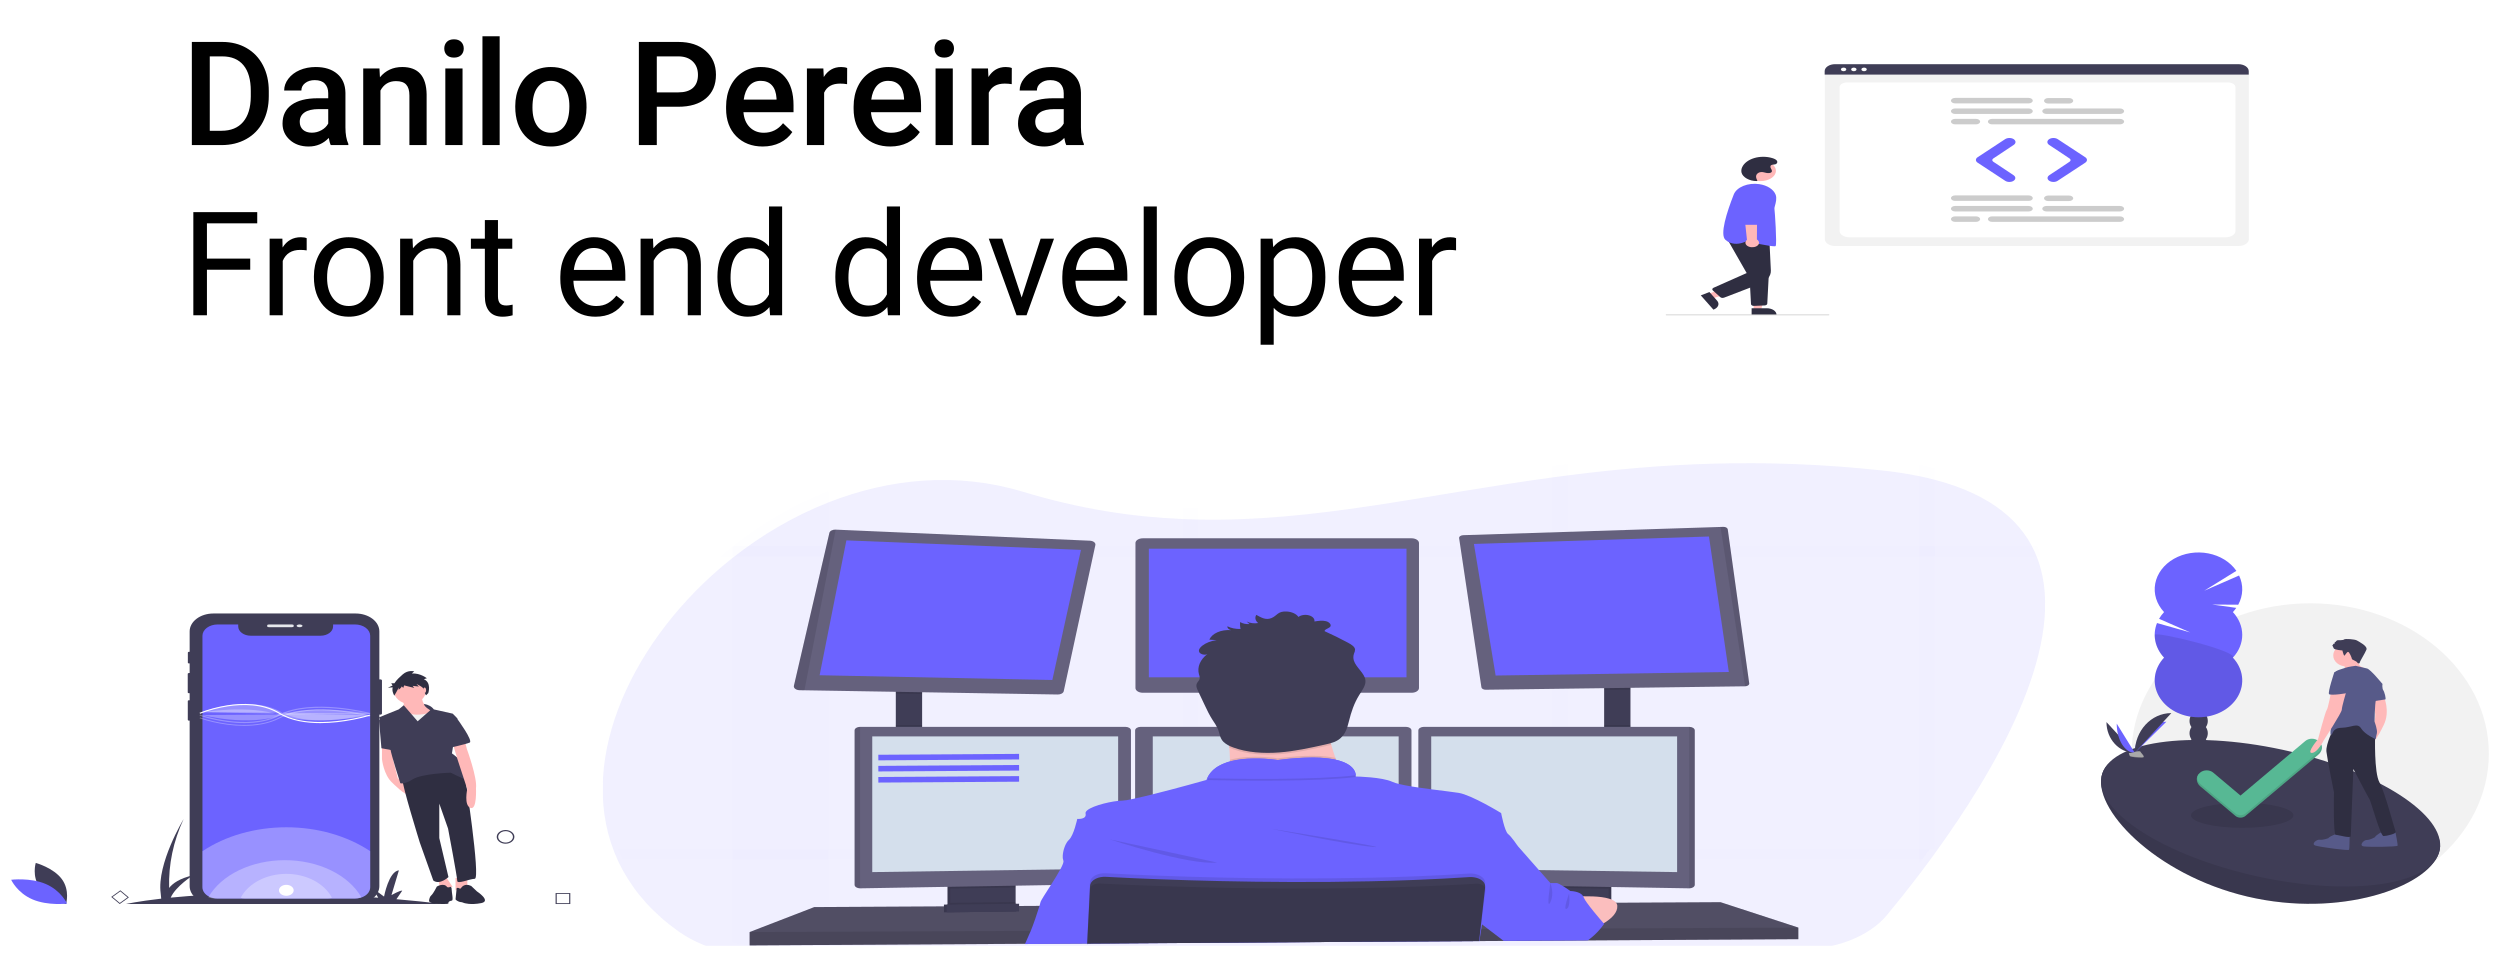 <svg width="896" height="343" viewBox="0 0 896 343" fill="none" xmlns="http://www.w3.org/2000/svg">
<g filter="url(#filter0_d)">
<path d="M68.758 48V11.031H79.676C82.943 11.031 85.837 11.759 88.359 13.215C90.898 14.671 92.862 16.736 94.25 19.41C95.638 22.085 96.332 25.148 96.332 28.602V30.455C96.332 33.959 95.63 37.04 94.225 39.697C92.837 42.355 90.848 44.403 88.258 45.842C85.685 47.281 82.731 48 79.397 48H68.758ZM75.182 16.211V42.871H79.371C82.74 42.871 85.321 41.822 87.115 39.723C88.926 37.607 89.849 34.577 89.883 30.633V28.576C89.883 24.564 89.011 21.501 87.268 19.385C85.524 17.269 82.993 16.211 79.676 16.211H75.182ZM118.549 48C118.278 47.475 118.041 46.62 117.838 45.435C115.874 47.484 113.471 48.508 110.627 48.508C107.868 48.508 105.617 47.721 103.873 46.147C102.13 44.572 101.258 42.626 101.258 40.307C101.258 37.378 102.341 35.135 104.508 33.578C106.691 32.004 109.806 31.217 113.852 31.217H117.635V29.414C117.635 27.992 117.237 26.858 116.441 26.012C115.646 25.148 114.436 24.717 112.811 24.717C111.406 24.717 110.255 25.072 109.357 25.783C108.46 26.477 108.012 27.366 108.012 28.449H101.842C101.842 26.943 102.341 25.538 103.34 24.234C104.339 22.914 105.693 21.881 107.402 21.137C109.129 20.392 111.05 20.02 113.166 20.02C116.382 20.02 118.947 20.832 120.859 22.457C122.772 24.065 123.754 26.333 123.805 29.262V41.652C123.805 44.124 124.152 46.096 124.846 47.568V48H118.549ZM111.77 43.557C112.988 43.557 114.131 43.26 115.197 42.668C116.281 42.075 117.093 41.28 117.635 40.281V35.102H114.309C112.023 35.102 110.305 35.499 109.154 36.295C108.003 37.09 107.428 38.216 107.428 39.672C107.428 40.857 107.817 41.805 108.596 42.516C109.391 43.21 110.449 43.557 111.77 43.557ZM135.992 20.527L136.17 23.701C138.201 21.247 140.867 20.02 144.168 20.02C149.889 20.02 152.801 23.295 152.902 29.846V48H146.732V30.201C146.732 28.458 146.352 27.171 145.59 26.342C144.845 25.495 143.618 25.072 141.908 25.072C139.42 25.072 137.566 26.198 136.348 28.449V48H130.178V20.527H135.992ZM165.775 48H159.605V20.527H165.775V48ZM159.225 13.393C159.225 12.445 159.521 11.658 160.113 11.031C160.723 10.405 161.586 10.092 162.703 10.092C163.82 10.092 164.684 10.405 165.293 11.031C165.902 11.658 166.207 12.445 166.207 13.393C166.207 14.324 165.902 15.102 165.293 15.729C164.684 16.338 163.82 16.643 162.703 16.643C161.586 16.643 160.723 16.338 160.113 15.729C159.521 15.102 159.225 14.324 159.225 13.393ZM179.08 48H172.91V9H179.08V48ZM184.666 34.01C184.666 31.318 185.199 28.898 186.266 26.748C187.332 24.581 188.83 22.922 190.76 21.771C192.689 20.604 194.907 20.02 197.412 20.02C201.119 20.02 204.124 21.213 206.426 23.6C208.745 25.986 209.997 29.152 210.184 33.096L210.209 34.543C210.209 37.251 209.684 39.672 208.635 41.805C207.602 43.938 206.113 45.588 204.166 46.756C202.236 47.924 200.002 48.508 197.463 48.508C193.587 48.508 190.48 47.221 188.145 44.648C185.826 42.059 184.666 38.614 184.666 34.315V34.01ZM190.836 34.543C190.836 37.37 191.42 39.587 192.588 41.195C193.756 42.786 195.381 43.582 197.463 43.582C199.545 43.582 201.161 42.77 202.312 41.145C203.48 39.52 204.064 37.141 204.064 34.01C204.064 31.234 203.464 29.033 202.262 27.408C201.077 25.783 199.46 24.971 197.412 24.971C195.398 24.971 193.798 25.775 192.613 27.383C191.428 28.974 190.836 31.361 190.836 34.543ZM235.396 34.264V48H228.973V11.031H243.115C247.245 11.031 250.521 12.106 252.941 14.256C255.379 16.406 256.598 19.249 256.598 22.787C256.598 26.41 255.404 29.228 253.018 31.242C250.648 33.257 247.322 34.264 243.039 34.264H235.396ZM235.396 29.109H243.115C245.4 29.109 247.144 28.576 248.346 27.51C249.548 26.426 250.148 24.869 250.148 22.838C250.148 20.84 249.539 19.249 248.32 18.064C247.102 16.863 245.426 16.245 243.293 16.211H235.396V29.109ZM273.381 48.508C269.471 48.508 266.297 47.281 263.859 44.826C261.439 42.355 260.229 39.071 260.229 34.975V34.213C260.229 31.471 260.753 29.025 261.803 26.875C262.869 24.708 264.359 23.024 266.271 21.822C268.184 20.62 270.317 20.02 272.67 20.02C276.411 20.02 279.297 21.213 281.328 23.6C283.376 25.986 284.4 29.363 284.4 33.73V36.219H266.449C266.635 38.487 267.389 40.281 268.709 41.602C270.046 42.922 271.722 43.582 273.736 43.582C276.563 43.582 278.865 42.44 280.643 40.154L283.969 43.328C282.868 44.97 281.396 46.248 279.551 47.162C277.723 48.059 275.666 48.508 273.381 48.508ZM272.645 24.971C270.952 24.971 269.581 25.563 268.531 26.748C267.499 27.933 266.839 29.583 266.551 31.699H278.307V31.242C278.171 29.177 277.621 27.62 276.656 26.57C275.691 25.504 274.354 24.971 272.645 24.971ZM303.596 26.164C302.783 26.029 301.945 25.961 301.082 25.961C298.255 25.961 296.351 27.044 295.369 29.211V48H289.199V20.527H295.09L295.242 23.6C296.732 21.213 298.797 20.02 301.438 20.02C302.318 20.02 303.046 20.138 303.621 20.375L303.596 26.164ZM319.084 48.508C315.174 48.508 312 47.281 309.562 44.826C307.142 42.355 305.932 39.071 305.932 34.975V34.213C305.932 31.471 306.456 29.025 307.506 26.875C308.572 24.708 310.062 23.024 311.975 21.822C313.887 20.62 316.02 20.02 318.373 20.02C322.114 20.02 325 21.213 327.031 23.6C329.079 25.986 330.104 29.363 330.104 33.73V36.219H312.152C312.339 38.487 313.092 40.281 314.412 41.602C315.749 42.922 317.425 43.582 319.439 43.582C322.266 43.582 324.568 42.44 326.346 40.154L329.672 43.328C328.572 44.97 327.099 46.248 325.254 47.162C323.426 48.059 321.369 48.508 319.084 48.508ZM318.348 24.971C316.655 24.971 315.284 25.563 314.234 26.748C313.202 27.933 312.542 29.583 312.254 31.699H324.01V31.242C323.874 29.177 323.324 27.62 322.359 26.57C321.395 25.504 320.057 24.971 318.348 24.971ZM341.479 48H335.309V20.527H341.479V48ZM334.928 13.393C334.928 12.445 335.224 11.658 335.816 11.031C336.426 10.405 337.289 10.092 338.406 10.092C339.523 10.092 340.387 10.405 340.996 11.031C341.605 11.658 341.91 12.445 341.91 13.393C341.91 14.324 341.605 15.102 340.996 15.729C340.387 16.338 339.523 16.643 338.406 16.643C337.289 16.643 336.426 16.338 335.816 15.729C335.224 15.102 334.928 14.324 334.928 13.393ZM362.604 26.164C361.791 26.029 360.953 25.961 360.09 25.961C357.263 25.961 355.359 27.044 354.377 29.211V48H348.207V20.527H354.098L354.25 23.6C355.74 21.213 357.805 20.02 360.445 20.02C361.326 20.02 362.053 20.138 362.629 20.375L362.604 26.164ZM382.154 48C381.883 47.475 381.646 46.62 381.443 45.435C379.48 47.484 377.076 48.508 374.232 48.508C371.473 48.508 369.222 47.721 367.479 46.147C365.735 44.572 364.863 42.626 364.863 40.307C364.863 37.378 365.947 35.135 368.113 33.578C370.297 32.004 373.411 31.217 377.457 31.217H381.24V29.414C381.24 27.992 380.842 26.858 380.047 26.012C379.251 25.148 378.041 24.717 376.416 24.717C375.011 24.717 373.86 25.072 372.963 25.783C372.066 26.477 371.617 27.366 371.617 28.449H365.447C365.447 26.943 365.947 25.538 366.945 24.234C367.944 22.914 369.298 21.881 371.008 21.137C372.734 20.392 374.656 20.02 376.771 20.02C379.988 20.02 382.552 20.832 384.465 22.457C386.378 24.065 387.359 26.333 387.41 29.262V41.652C387.41 44.124 387.757 46.096 388.451 47.568V48H382.154ZM375.375 43.557C376.594 43.557 377.736 43.26 378.803 42.668C379.886 42.075 380.699 41.28 381.24 40.281V35.102H377.914C375.629 35.102 373.911 35.499 372.76 36.295C371.609 37.09 371.033 38.216 371.033 39.672C371.033 40.857 371.423 41.805 372.201 42.516C372.997 43.21 374.055 43.557 375.375 43.557ZM89.68 92.674H74.166V109H69.291V72.031H92.193V76.043H74.166V88.688H89.68V92.674ZM109.916 85.742C109.205 85.624 108.435 85.564 107.605 85.564C104.525 85.564 102.434 86.876 101.334 89.5V109H96.637V81.527H101.207L101.283 84.701C102.824 82.247 105.007 81.019 107.834 81.019C108.748 81.019 109.442 81.138 109.916 81.375V85.742ZM112.506 95.01C112.506 92.318 113.031 89.898 114.08 87.748C115.146 85.598 116.619 83.939 118.498 82.772C120.394 81.603 122.552 81.019 124.973 81.019C128.714 81.019 131.735 82.314 134.037 84.904C136.356 87.494 137.516 90.939 137.516 95.238V95.568C137.516 98.243 136.999 100.646 135.967 102.779C134.951 104.895 133.487 106.546 131.574 107.73C129.678 108.915 127.495 109.508 125.023 109.508C121.299 109.508 118.278 108.213 115.959 105.623C113.657 103.033 112.506 99.606 112.506 95.34V95.01ZM117.229 95.568C117.229 98.615 117.931 101.061 119.336 102.906C120.758 104.751 122.654 105.674 125.023 105.674C127.41 105.674 129.306 104.743 130.711 102.881C132.116 101.002 132.818 98.378 132.818 95.01C132.818 91.997 132.099 89.559 130.66 87.697C129.238 85.818 127.342 84.879 124.973 84.879C122.654 84.879 120.783 85.801 119.361 87.647C117.939 89.492 117.229 92.132 117.229 95.568ZM147.85 81.527L148.002 84.981C150.101 82.34 152.843 81.019 156.229 81.019C162.035 81.019 164.963 84.295 165.014 90.846V109H160.316V90.82C160.299 88.84 159.842 87.376 158.945 86.428C158.065 85.48 156.686 85.006 154.807 85.006C153.283 85.006 151.946 85.412 150.795 86.225C149.644 87.037 148.747 88.103 148.104 89.424V109H143.406V81.527H147.85ZM178.471 74.875V81.527H183.6V85.158H178.471V102.195C178.471 103.296 178.699 104.125 179.156 104.684C179.613 105.225 180.392 105.496 181.492 105.496C182.034 105.496 182.779 105.395 183.727 105.191V109C182.491 109.339 181.289 109.508 180.121 109.508C178.022 109.508 176.439 108.873 175.373 107.604C174.307 106.334 173.773 104.531 173.773 102.195V85.158H168.771V81.527H173.773V74.875H178.471ZM213.408 109.508C209.684 109.508 206.654 108.289 204.318 105.852C201.982 103.397 200.814 100.122 200.814 96.025V95.162C200.814 92.437 201.331 90.008 202.363 87.875C203.413 85.725 204.868 84.049 206.73 82.848C208.609 81.629 210.641 81.019 212.824 81.019C216.396 81.019 219.172 82.196 221.152 84.549C223.133 86.902 224.123 90.27 224.123 94.654V96.609H205.512C205.579 99.318 206.367 101.51 207.873 103.186C209.396 104.844 211.326 105.674 213.662 105.674C215.321 105.674 216.726 105.335 217.877 104.658C219.028 103.981 220.035 103.084 220.898 101.967L223.768 104.201C221.465 107.739 218.012 109.508 213.408 109.508ZM212.824 84.879C210.928 84.879 209.337 85.573 208.051 86.961C206.764 88.332 205.969 90.262 205.664 92.75H219.426V92.394C219.29 90.008 218.647 88.163 217.496 86.859C216.345 85.539 214.788 84.879 212.824 84.879ZM234.025 81.527L234.178 84.981C236.277 82.34 239.019 81.019 242.404 81.019C248.21 81.019 251.139 84.295 251.189 90.846V109H246.492V90.82C246.475 88.84 246.018 87.376 245.121 86.428C244.241 85.48 242.861 85.006 240.982 85.006C239.459 85.006 238.122 85.412 236.971 86.225C235.82 87.037 234.923 88.103 234.279 89.424V109H229.582V81.527H234.025ZM257.131 95.035C257.131 90.82 258.13 87.435 260.127 84.879C262.124 82.306 264.74 81.019 267.973 81.019C271.189 81.019 273.736 82.12 275.615 84.32V70H280.312V109H275.996L275.768 106.055C273.889 108.357 271.273 109.508 267.922 109.508C264.74 109.508 262.141 108.204 260.127 105.598C258.13 102.991 257.131 99.588 257.131 95.391V95.035ZM261.828 95.568C261.828 98.683 262.471 101.12 263.758 102.881C265.044 104.641 266.822 105.521 269.09 105.521C272.069 105.521 274.244 104.184 275.615 101.51V88.891C274.21 86.301 272.052 85.006 269.141 85.006C266.839 85.006 265.044 85.894 263.758 87.672C262.471 89.449 261.828 92.081 261.828 95.568ZM299.381 95.035C299.381 90.82 300.38 87.435 302.377 84.879C304.374 82.306 306.99 81.019 310.223 81.019C313.439 81.019 315.986 82.12 317.865 84.32V70H322.562V109H318.246L318.018 106.055C316.139 108.357 313.523 109.508 310.172 109.508C306.99 109.508 304.391 108.204 302.377 105.598C300.38 102.991 299.381 99.588 299.381 95.391V95.035ZM304.078 95.568C304.078 98.683 304.721 101.12 306.008 102.881C307.294 104.641 309.072 105.521 311.34 105.521C314.319 105.521 316.494 104.184 317.865 101.51V88.891C316.46 86.301 314.302 85.006 311.391 85.006C309.089 85.006 307.294 85.894 306.008 87.672C304.721 89.449 304.078 92.081 304.078 95.568ZM341.275 109.508C337.551 109.508 334.521 108.289 332.186 105.852C329.85 103.397 328.682 100.122 328.682 96.025V95.162C328.682 92.437 329.198 90.008 330.23 87.875C331.28 85.725 332.736 84.049 334.598 82.848C336.477 81.629 338.508 81.019 340.691 81.019C344.263 81.019 347.039 82.196 349.02 84.549C351 86.902 351.99 90.27 351.99 94.654V96.609H333.379C333.447 99.318 334.234 101.51 335.74 103.186C337.264 104.844 339.193 105.674 341.529 105.674C343.188 105.674 344.593 105.335 345.744 104.658C346.895 103.981 347.902 103.084 348.766 101.967L351.635 104.201C349.333 107.739 345.88 109.508 341.275 109.508ZM340.691 84.879C338.796 84.879 337.204 85.573 335.918 86.961C334.632 88.332 333.836 90.262 333.531 92.75H347.293V92.394C347.158 90.008 346.514 88.163 345.363 86.859C344.212 85.539 342.655 84.879 340.691 84.879ZM366.158 102.627L372.963 81.527H377.762L367.91 109H364.33L354.377 81.527H359.176L366.158 102.627ZM393.326 109.508C389.602 109.508 386.572 108.289 384.236 105.852C381.9 103.397 380.732 100.122 380.732 96.025V95.162C380.732 92.437 381.249 90.008 382.281 87.875C383.331 85.725 384.786 84.049 386.648 82.848C388.527 81.629 390.559 81.019 392.742 81.019C396.314 81.019 399.09 82.196 401.07 84.549C403.051 86.902 404.041 90.27 404.041 94.654V96.609H385.43C385.497 99.318 386.285 101.51 387.791 103.186C389.314 104.844 391.244 105.674 393.58 105.674C395.239 105.674 396.644 105.335 397.795 104.658C398.946 103.981 399.953 103.084 400.816 101.967L403.686 104.201C401.383 107.739 397.93 109.508 393.326 109.508ZM392.742 84.879C390.846 84.879 389.255 85.573 387.969 86.961C386.682 88.332 385.887 90.262 385.582 92.75H399.344V92.394C399.208 90.008 398.565 88.163 397.414 86.859C396.263 85.539 394.706 84.879 392.742 84.879ZM414.604 109H409.906V70H414.604V109ZM420.9 95.01C420.9 92.318 421.425 89.898 422.475 87.748C423.541 85.598 425.014 83.939 426.893 82.772C428.788 81.603 430.947 81.019 433.367 81.019C437.108 81.019 440.13 82.314 442.432 84.904C444.751 87.494 445.91 90.939 445.91 95.238V95.568C445.91 98.243 445.394 100.646 444.361 102.779C443.346 104.895 441.882 106.546 439.969 107.73C438.073 108.915 435.889 109.508 433.418 109.508C429.694 109.508 426.673 108.213 424.354 105.623C422.051 103.033 420.9 99.606 420.9 95.34V95.01ZM425.623 95.568C425.623 98.615 426.326 101.061 427.73 102.906C429.152 104.751 431.048 105.674 433.418 105.674C435.805 105.674 437.701 104.743 439.105 102.881C440.51 101.002 441.213 98.378 441.213 95.01C441.213 91.997 440.493 89.559 439.055 87.697C437.633 85.818 435.737 84.879 433.367 84.879C431.048 84.879 429.178 85.801 427.756 87.647C426.334 89.492 425.623 92.132 425.623 95.568ZM475.008 95.568C475.008 99.749 474.051 103.118 472.139 105.674C470.226 108.23 467.636 109.508 464.369 109.508C461.035 109.508 458.411 108.45 456.498 106.334V119.562H451.801V81.527H456.092L456.32 84.574C458.233 82.204 460.891 81.019 464.293 81.019C467.594 81.019 470.201 82.264 472.113 84.752C474.043 87.24 475.008 90.702 475.008 95.137V95.568ZM470.311 95.035C470.311 91.938 469.65 89.492 468.33 87.697C467.01 85.903 465.199 85.006 462.896 85.006C460.053 85.006 457.92 86.267 456.498 88.789V101.916C457.903 104.421 460.053 105.674 462.947 105.674C465.199 105.674 466.984 104.785 468.305 103.008C469.642 101.214 470.311 98.556 470.311 95.035ZM492.4 109.508C488.676 109.508 485.646 108.289 483.311 105.852C480.975 103.397 479.807 100.122 479.807 96.025V95.162C479.807 92.437 480.323 90.008 481.355 87.875C482.405 85.725 483.861 84.049 485.723 82.848C487.602 81.629 489.633 81.019 491.816 81.019C495.388 81.019 498.164 82.196 500.145 84.549C502.125 86.902 503.115 90.27 503.115 94.654V96.609H484.504C484.572 99.318 485.359 101.51 486.865 103.186C488.389 104.844 490.318 105.674 492.654 105.674C494.313 105.674 495.718 105.335 496.869 104.658C498.02 103.981 499.027 103.084 499.891 101.967L502.76 104.201C500.458 107.739 497.005 109.508 492.4 109.508ZM491.816 84.879C489.921 84.879 488.329 85.573 487.043 86.961C485.757 88.332 484.961 90.262 484.656 92.75H498.418V92.394C498.283 90.008 497.639 88.163 496.488 86.859C495.337 85.539 493.78 84.879 491.816 84.879ZM521.854 85.742C521.143 85.624 520.372 85.564 519.543 85.564C516.462 85.564 514.372 86.876 513.271 89.5V109H508.574V81.527H513.145L513.221 84.701C514.761 82.247 516.945 81.019 519.771 81.019C520.686 81.019 521.38 81.138 521.854 81.375V85.742Z" fill="black"/>
</g>
<g clip-path="url(#clip0)" filter="url(#filter1_d)">
<path d="M630.953 60.909C634.013 60.909 636.493 59.26 636.493 57.225C636.493 55.191 634.013 53.542 630.953 53.542C627.893 53.542 625.413 55.191 625.413 57.225C625.413 59.26 627.893 60.909 630.953 60.909Z" fill="#FFB8B8"/>
<path d="M612.234 101.368L613.637 102.953L623.496 100.109L621.426 97.77L612.234 101.368Z" fill="#FFB8B8"/>
<path d="M612.655 100.659L615.417 103.78L615.417 103.78C615.648 104.041 615.8 104.33 615.863 104.63C615.926 104.93 615.9 105.236 615.786 105.529C615.672 105.822 615.472 106.098 615.197 106.34C614.923 106.582 614.579 106.786 614.187 106.939L614.089 106.977L609.567 101.868L612.655 100.659Z" fill="#2F2E41"/>
<path d="M628.487 107.077L631.252 107.076L632.568 99.984L628.486 99.984L628.487 107.077Z" fill="#FFB8B8"/>
<path d="M627.782 106.476L633.227 106.476H633.227C633.683 106.476 634.134 106.536 634.556 106.652C634.977 106.768 635.359 106.938 635.681 107.152C636.004 107.366 636.259 107.621 636.434 107.901C636.608 108.181 636.698 108.481 636.698 108.784V108.859L627.782 108.859L627.782 106.476Z" fill="#2F2E41"/>
<path d="M617.37 102.78C617.211 102.78 617.054 102.755 616.912 102.707C616.77 102.659 616.647 102.59 616.552 102.505L613.886 100.096C613.804 100.023 613.746 99.939 613.715 99.85C613.683 99.761 613.679 99.669 613.703 99.579C613.727 99.49 613.778 99.404 613.853 99.327C613.928 99.251 614.025 99.186 614.139 99.135L626.006 93.864L618.846 81.345L634.158 82.185L634.674 92.944C634.722 93.924 634.369 94.894 633.652 95.75C632.935 96.607 631.882 97.317 630.604 97.807L617.877 102.689C617.723 102.748 617.548 102.78 617.37 102.78V102.78Z" fill="#2F2E41"/>
<path d="M628.57 105.637C628.308 105.636 628.056 105.568 627.867 105.447C627.678 105.326 627.567 105.16 627.558 104.986L626.997 94.505L633.946 94.262L633.392 104.818C633.384 104.985 633.283 105.144 633.107 105.264C632.932 105.384 632.696 105.457 632.445 105.468L628.639 105.635C628.616 105.636 628.593 105.637 628.57 105.637Z" fill="#2F2E41"/>
<path d="M635.93 84.266C634.162 84.266 627.987 82.944 625.844 82.473C625.523 82.644 623.761 83.519 621.704 83.359C620.436 83.26 619.318 82.783 618.384 81.94C616.321 80.078 618.869 72.093 621.37 65.723C621.872 64.436 623.104 63.327 624.809 62.631C626.514 61.935 628.558 61.706 630.511 61.992V61.992C631.927 62.2 633.228 62.666 634.268 63.338C635.307 64.011 636.044 64.862 636.396 65.798C636.866 67.072 636.461 68.572 636.166 69.666C636.027 70.181 635.917 70.588 635.954 70.787C636.099 71.56 636.906 83.669 636.387 84.186C636.332 84.242 636.172 84.266 635.93 84.266Z" fill="#6C63FF"/>
<path d="M629.463 84.288C629.747 84.147 629.981 83.967 630.149 83.76C630.317 83.552 630.415 83.323 630.435 83.088C630.455 82.852 630.398 82.617 630.266 82.398C630.135 82.18 629.933 81.983 629.675 81.821L629.785 67.147L624.587 67.722L626.114 81.966C625.735 82.272 625.538 82.66 625.561 83.057C625.584 83.453 625.824 83.83 626.237 84.116C626.65 84.402 627.206 84.578 627.801 84.609C628.395 84.641 628.987 84.527 629.463 84.288V84.288Z" fill="#FFB8B8"/>
<path d="M630.665 76.571H625.066C624.799 76.57 624.543 76.5 624.353 76.375C624.163 76.25 624.055 76.08 624.051 75.902L623.914 65.81C623.909 65.461 624.008 65.115 624.206 64.791C624.404 64.468 624.696 64.174 625.066 63.926C625.435 63.679 625.875 63.482 626.36 63.348C626.844 63.214 627.364 63.145 627.889 63.146C628.414 63.146 628.933 63.216 629.417 63.351C629.902 63.485 630.341 63.683 630.709 63.931C631.078 64.179 631.369 64.474 631.566 64.797C631.762 65.121 631.86 65.467 631.854 65.816L631.68 75.904C631.676 76.081 631.567 76.251 631.377 76.375C631.188 76.5 630.932 76.57 630.665 76.571V76.571Z" fill="#6C63FF"/>
<path d="M629.542 60.894C627.006 60.897 624.613 59.564 624.174 57.903C624.016 57.25 624.087 56.582 624.381 55.951C624.7 55.232 625.247 54.567 625.985 54.001C626.723 53.435 627.635 52.98 628.66 52.668C629.685 52.356 630.798 52.194 631.925 52.192C633.052 52.191 634.166 52.349 635.193 52.658C635.871 52.863 636.54 53.156 636.85 53.606C637.161 54.056 636.967 54.685 636.287 54.888C635.843 55.02 635.286 54.955 634.891 55.145C634.326 55.418 634.471 55.998 634.724 56.432C634.977 56.865 635.262 57.39 634.839 57.76C634.444 58.104 633.655 58.093 633.033 57.964C632.412 57.834 631.798 57.617 631.15 57.661C630.205 57.725 629.526 58.351 629.4 58.977C629.275 59.603 629.571 60.229 629.863 60.83L629.542 60.894Z" fill="#2F2E41"/>
<path d="M655.418 109H597.226C597.166 109 597.108 108.984 597.066 108.956C597.024 108.928 597 108.89 597 108.85C597 108.81 597.024 108.772 597.066 108.744C597.108 108.716 597.166 108.7 597.226 108.7H655.418C655.477 108.7 655.535 108.716 655.577 108.744C655.619 108.772 655.643 108.81 655.643 108.85C655.643 108.89 655.619 108.928 655.577 108.956C655.535 108.984 655.477 109 655.418 109Z" fill="#CCCCCC"/>
<path d="M802.278 84.173H657.737C656.75 84.172 655.804 83.911 655.107 83.447C654.409 82.983 654.016 82.354 654.015 81.698V22.434C654.016 21.953 654.304 21.492 654.815 21.152C655.326 20.812 656.019 20.621 656.742 20.621H803.226C803.962 20.621 804.667 20.816 805.187 21.161C805.707 21.507 805.999 21.976 806 22.465V81.698C805.999 82.354 805.606 82.983 804.909 83.447C804.211 83.911 803.265 84.172 802.278 84.173V84.173Z" fill="#F2F2F2"/>
<path d="M797.605 81.049H662.896C660.922 81.049 659.315 80.048 659.315 78.819V27.21C659.315 26.298 660.505 25.556 661.969 25.556H798.489C799.976 25.556 801.186 26.311 801.186 27.237V78.819C801.186 80.048 799.58 81.049 797.605 81.049Z" fill="white"/>
<path d="M805.948 22.742H653.963V21.482C653.965 20.824 654.359 20.193 655.059 19.727C655.759 19.262 656.708 19 657.698 19H802.213C803.203 19 804.152 19.262 804.852 19.727C805.553 20.193 805.947 20.824 805.948 21.482V22.742Z" fill="#3F3D56"/>
<path d="M660.751 21.517C661.285 21.517 661.717 21.23 661.717 20.875C661.717 20.52 661.285 20.232 660.751 20.232C660.218 20.232 659.785 20.52 659.785 20.875C659.785 21.23 660.218 21.517 660.751 21.517Z" fill="white"/>
<path d="M664.418 21.517C664.952 21.517 665.385 21.23 665.385 20.875C665.385 20.52 664.952 20.232 664.418 20.232C663.885 20.232 663.452 20.52 663.452 20.875C663.452 21.23 663.885 21.517 664.418 21.517Z" fill="white"/>
<path d="M668.086 21.517C668.619 21.517 669.052 21.23 669.052 20.875C669.052 20.52 668.619 20.232 668.086 20.232C667.552 20.232 667.119 20.52 667.119 20.875C667.119 21.23 667.552 21.517 668.086 21.517Z" fill="white"/>
<path d="M727.055 36.841H700.709C700.316 36.841 699.939 36.737 699.661 36.552C699.384 36.367 699.228 36.117 699.228 35.856C699.228 35.595 699.384 35.344 699.661 35.16C699.939 34.975 700.316 34.871 700.709 34.871H727.055C727.448 34.871 727.824 34.975 728.102 35.16C728.38 35.344 728.536 35.595 728.536 35.856C728.536 36.117 728.38 36.367 728.102 36.552C727.824 36.737 727.448 36.841 727.055 36.841V36.841Z" fill="#CCCCCC"/>
<path d="M759.793 36.841H733.446C733.054 36.841 732.677 36.737 732.399 36.552C732.121 36.367 731.965 36.117 731.965 35.856C731.965 35.595 732.121 35.344 732.399 35.16C732.677 34.975 733.054 34.871 733.446 34.871H759.793C760.185 34.871 760.562 34.975 760.84 35.16C761.118 35.344 761.274 35.595 761.274 35.856C761.274 36.117 761.118 36.367 760.84 36.552C760.562 36.737 760.185 36.841 759.793 36.841V36.841Z" fill="#CCCCCC"/>
<path d="M759.793 40.572H713.96C713.567 40.572 713.19 40.469 712.912 40.284C712.635 40.099 712.479 39.849 712.479 39.588C712.479 39.327 712.635 39.076 712.912 38.891C713.19 38.707 713.567 38.603 713.96 38.603H759.793C760.185 38.603 760.562 38.707 760.84 38.891C761.118 39.076 761.274 39.327 761.274 39.588C761.274 39.849 761.118 40.099 760.84 40.284C760.562 40.469 760.185 40.572 759.793 40.572Z" fill="#CCCCCC"/>
<path d="M727.055 33.057H700.709C700.316 33.057 699.94 32.953 699.663 32.768C699.385 32.584 699.229 32.333 699.229 32.072C699.229 31.811 699.385 31.561 699.663 31.376C699.94 31.192 700.316 31.088 700.709 31.087H727.055C727.249 31.087 727.442 31.113 727.622 31.162C727.802 31.212 727.965 31.284 728.103 31.375C728.241 31.467 728.35 31.576 728.425 31.695C728.499 31.815 728.538 31.943 728.538 32.072C728.538 32.202 728.499 32.33 728.425 32.449C728.35 32.569 728.241 32.678 728.103 32.769C727.965 32.861 727.802 32.933 727.622 32.982C727.442 33.032 727.249 33.057 727.055 33.057V33.057Z" fill="#CCCCCC"/>
<path d="M741.553 33.109H734.07C733.677 33.109 733.301 33.005 733.023 32.82C732.745 32.636 732.589 32.385 732.589 32.124C732.589 31.863 732.745 31.612 733.023 31.428C733.301 31.243 733.677 31.139 734.07 31.139H741.553C741.946 31.139 742.322 31.243 742.6 31.428C742.878 31.612 743.034 31.863 743.034 32.124C743.034 32.385 742.878 32.636 742.6 32.82C742.322 33.005 741.946 33.109 741.553 33.109Z" fill="#CCCCCC"/>
<path d="M708.192 40.572H700.709C700.316 40.572 699.94 40.468 699.663 40.284C699.385 40.099 699.229 39.849 699.229 39.588C699.229 39.327 699.385 39.076 699.663 38.892C699.94 38.707 700.316 38.603 700.709 38.603H708.192C708.386 38.603 708.579 38.628 708.759 38.678C708.939 38.727 709.102 38.799 709.24 38.891C709.378 38.982 709.487 39.091 709.561 39.211C709.636 39.33 709.674 39.458 709.674 39.588C709.674 39.717 709.636 39.845 709.561 39.965C709.487 40.084 709.378 40.193 709.24 40.284C709.102 40.376 708.939 40.448 708.759 40.498C708.579 40.547 708.386 40.573 708.192 40.572Z" fill="#CCCCCC"/>
<path d="M727.055 71.786H700.709C700.316 71.786 699.939 71.682 699.661 71.497C699.384 71.313 699.228 71.062 699.228 70.801C699.228 70.54 699.384 70.289 699.661 70.105C699.939 69.92 700.316 69.816 700.709 69.816H727.055C727.249 69.816 727.442 69.842 727.622 69.891C727.801 69.941 727.965 70.013 728.102 70.105C728.24 70.196 728.349 70.305 728.423 70.424C728.497 70.543 728.536 70.672 728.536 70.801C728.536 70.93 728.497 71.058 728.423 71.178C728.349 71.297 728.24 71.406 728.102 71.497C727.965 71.589 727.801 71.661 727.622 71.711C727.442 71.76 727.249 71.786 727.055 71.786V71.786Z" fill="#CCCCCC"/>
<path d="M759.793 71.786H733.446C733.054 71.786 732.677 71.682 732.399 71.497C732.121 71.313 731.965 71.062 731.965 70.801C731.965 70.54 732.121 70.289 732.399 70.105C732.677 69.92 733.054 69.816 733.446 69.816H759.793C759.987 69.816 760.18 69.842 760.359 69.891C760.539 69.941 760.702 70.013 760.84 70.105C760.977 70.196 761.086 70.305 761.161 70.424C761.235 70.543 761.274 70.672 761.274 70.801C761.274 70.93 761.235 71.058 761.161 71.178C761.086 71.297 760.977 71.406 760.84 71.497C760.702 71.589 760.539 71.661 760.359 71.711C760.18 71.76 759.987 71.786 759.793 71.786V71.786Z" fill="#CCCCCC"/>
<path d="M759.793 75.517H713.96C713.567 75.517 713.19 75.414 712.912 75.229C712.635 75.044 712.479 74.794 712.479 74.533C712.479 74.272 712.635 74.021 712.912 73.836C713.19 73.652 713.567 73.548 713.96 73.548H759.793C759.987 73.548 760.18 73.573 760.36 73.623C760.54 73.672 760.703 73.745 760.841 73.836C760.979 73.927 761.088 74.036 761.163 74.156C761.237 74.275 761.275 74.403 761.275 74.533C761.275 74.662 761.237 74.79 761.163 74.91C761.088 75.029 760.979 75.138 760.841 75.23C760.703 75.321 760.54 75.394 760.36 75.443C760.18 75.492 759.987 75.518 759.793 75.517Z" fill="#CCCCCC"/>
<path d="M727.055 68.002H700.709C700.316 68.002 699.939 67.898 699.661 67.714C699.384 67.529 699.228 67.278 699.228 67.017C699.228 66.756 699.384 66.506 699.661 66.321C699.939 66.136 700.316 66.032 700.709 66.032H727.055C727.448 66.032 727.824 66.136 728.102 66.321C728.38 66.506 728.536 66.756 728.536 67.017C728.536 67.278 728.38 67.529 728.102 67.714C727.824 67.898 727.448 68.002 727.055 68.002Z" fill="#CCCCCC"/>
<path d="M741.553 68.054H734.07C733.677 68.054 733.301 67.95 733.023 67.766C732.745 67.581 732.589 67.33 732.589 67.069C732.589 66.808 732.745 66.558 733.023 66.373C733.301 66.188 733.677 66.084 734.07 66.084H741.553C741.946 66.084 742.322 66.188 742.6 66.373C742.878 66.558 743.034 66.808 743.034 67.069C743.034 67.33 742.878 67.581 742.6 67.766C742.322 67.95 741.946 68.054 741.553 68.054V68.054Z" fill="#CCCCCC"/>
<path d="M708.192 75.517H700.709C700.316 75.517 699.939 75.414 699.661 75.229C699.384 75.044 699.228 74.794 699.228 74.533C699.228 74.272 699.384 74.021 699.661 73.836C699.939 73.652 700.316 73.548 700.709 73.548H708.192C708.386 73.548 708.579 73.573 708.759 73.623C708.939 73.672 709.102 73.745 709.24 73.836C709.378 73.927 709.487 74.036 709.562 74.156C709.636 74.275 709.674 74.403 709.674 74.533C709.674 74.662 709.636 74.79 709.562 74.91C709.487 75.029 709.378 75.138 709.24 75.23C709.102 75.321 708.939 75.394 708.759 75.443C708.579 75.492 708.386 75.518 708.192 75.517Z" fill="#CCCCCC"/>
<path d="M720.174 61.213C719.615 61.214 719.078 61.068 718.68 60.807L708.776 54.304C708.582 54.176 708.428 54.024 708.322 53.856C708.217 53.689 708.163 53.509 708.163 53.327C708.163 53.145 708.217 52.966 708.322 52.798C708.428 52.63 708.582 52.478 708.776 52.351L718.64 45.874C719.051 45.605 719.605 45.455 720.181 45.457C720.757 45.458 721.309 45.61 721.717 45.88C722.126 46.153 722.356 46.522 722.356 46.907C722.356 47.291 722.126 47.661 721.717 47.933L714.388 52.807C714.16 52.959 714.031 53.165 714.031 53.38C714.031 53.595 714.16 53.801 714.388 53.954L721.678 58.801C721.975 58.998 722.178 59.25 722.26 59.525C722.343 59.799 722.3 60.083 722.139 60.342C721.978 60.6 721.706 60.821 721.356 60.976C721.006 61.131 720.595 61.214 720.174 61.213V61.213Z" fill="#6C63FF"/>
<path d="M735.955 61.213C735.534 61.214 735.123 61.131 734.773 60.976C734.423 60.821 734.15 60.6 733.989 60.342C733.828 60.083 733.786 59.799 733.868 59.525C733.951 59.25 734.153 58.999 734.451 58.801L741.741 53.954C741.969 53.801 742.097 53.595 742.097 53.38C742.097 53.165 741.969 52.959 741.741 52.807L734.411 47.933C734.209 47.798 734.048 47.638 733.938 47.462C733.828 47.286 733.772 47.097 733.772 46.907C733.772 46.716 733.829 46.527 733.938 46.351C734.048 46.175 734.209 46.015 734.411 45.88V45.88C734.82 45.61 735.372 45.458 735.948 45.457C736.524 45.455 737.078 45.605 737.489 45.874L747.352 52.351C747.547 52.478 747.701 52.63 747.806 52.798C747.912 52.966 747.966 53.145 747.966 53.327C747.966 53.509 747.912 53.689 747.806 53.856C747.701 54.024 747.547 54.176 747.352 54.304L737.449 60.807C737.051 61.068 736.514 61.214 735.955 61.213Z" fill="#6C63FF"/>
</g>
<g filter="url(#filter2_d)">
<path d="M159.045 320C153.164 319.324 147.509 318.749 142.081 318.275L144.171 315.206C143.446 315.028 140.301 316.804 140.301 316.804L142.962 307.926C139.334 308.281 137.641 317.337 137.641 317.337L133.53 314.318L135.554 317.736C118.943 316.454 104.61 316.054 92.561 316.146L94.35 313.519C93.625 313.342 90.481 315.117 90.481 315.117L93.141 306.239C89.513 306.594 87.82 315.65 87.82 315.65L83.709 312.631L85.853 316.251C77.599 316.427 69.364 316.914 61.179 317.71C62.964 313.627 69.198 309.702 69.198 309.702C64.405 310.796 61.911 312.58 60.62 314.234C60.359 305.845 62.117 297.489 65.812 289.549C65.812 289.549 56.138 305.529 57.59 316.182L57.774 318.075C49.357 319.039 45.134 320 45.134 320H159.045Z" fill="#3F3D56"/>
<path d="M181.194 298.389C180.568 298.389 179.956 298.245 179.436 297.976C178.916 297.706 178.51 297.322 178.271 296.873C178.031 296.425 177.968 295.931 178.091 295.455C178.213 294.978 178.514 294.541 178.957 294.197C179.399 293.854 179.963 293.62 180.577 293.525C181.19 293.43 181.827 293.479 182.405 293.665C182.983 293.851 183.477 294.165 183.825 294.569C184.173 294.973 184.358 295.448 184.358 295.934C184.357 296.585 184.024 297.209 183.43 297.669C182.837 298.13 182.033 298.389 181.194 298.389V298.389ZM181.194 293.887C180.672 293.887 180.163 294.007 179.729 294.232C179.295 294.457 178.957 294.777 178.758 295.15C178.558 295.524 178.506 295.936 178.608 296.333C178.71 296.73 178.961 297.094 179.329 297.381C179.698 297.667 180.168 297.862 180.68 297.941C181.191 298.02 181.721 297.979 182.203 297.824C182.685 297.669 183.097 297.407 183.386 297.071C183.676 296.734 183.831 296.338 183.831 295.934C183.83 295.391 183.552 294.871 183.058 294.487C182.563 294.104 181.893 293.888 181.194 293.887V293.887Z" fill="#3F3D56"/>
<path d="M204.398 320H199.124V316.071H204.398V320ZM199.53 319.698H203.992V316.373H199.53V319.698Z" fill="#3F3D56"/>
<path d="M42.915 320L39.861 317.459L43.135 315.088L46.189 317.63L42.915 320ZM40.347 317.472L42.932 319.622L45.702 317.617L43.118 315.466L40.347 317.472Z" fill="#3F3D56"/>
<path d="M136.896 239.907V251.706C136.895 251.815 136.837 251.92 136.735 251.997C136.633 252.074 136.494 252.117 136.35 252.118H135.961V313.586C135.961 315.287 135.064 316.919 133.468 318.121C131.872 319.324 129.707 320 127.45 320H76.479C75.362 320 74.255 319.834 73.222 319.512C72.19 319.189 71.252 318.717 70.462 318.121C69.672 317.526 69.045 316.819 68.617 316.041C68.19 315.262 67.97 314.428 67.97 313.586V254.274H67.689C67.587 254.274 67.489 254.243 67.416 254.189C67.344 254.135 67.303 254.061 67.303 253.984V247.269C67.303 247.231 67.313 247.193 67.332 247.157C67.351 247.122 67.38 247.09 67.416 247.063C67.452 247.036 67.494 247.015 67.541 247C67.588 246.985 67.638 246.978 67.689 246.978H67.97V244.448H67.686C67.579 244.448 67.477 244.416 67.401 244.358C67.326 244.301 67.283 244.224 67.284 244.143V237.519C67.284 237.439 67.326 237.361 67.402 237.305C67.477 237.248 67.58 237.216 67.686 237.215H67.97V233.762H67.682C67.635 233.763 67.588 233.756 67.545 233.742C67.501 233.729 67.462 233.709 67.429 233.684C67.395 233.659 67.369 233.629 67.351 233.596C67.333 233.563 67.324 233.528 67.324 233.493V229.878C67.324 229.807 67.361 229.738 67.428 229.687C67.496 229.636 67.587 229.607 67.682 229.607H67.97V222.288C67.97 220.587 68.867 218.957 70.463 217.754C72.058 216.552 74.222 215.876 76.479 215.876H127.45C129.707 215.876 131.871 216.552 133.467 217.754C135.063 218.956 135.96 220.587 135.961 222.288V239.495H136.35C136.494 239.496 136.633 239.539 136.735 239.616C136.837 239.693 136.895 239.798 136.896 239.907V239.907Z" fill="#3F3D56"/>
<path d="M104.648 219.805H96.367C96.032 219.805 95.761 219.944 95.761 220.114V220.479C95.761 220.649 96.032 220.788 96.367 220.788H104.648C104.983 220.788 105.254 220.649 105.254 220.479V220.114C105.254 219.944 104.983 219.805 104.648 219.805Z" fill="#E6E8EC"/>
<path d="M107.363 220.788C107.946 220.788 108.418 220.568 108.418 220.296C108.418 220.025 107.946 219.805 107.363 219.805C106.781 219.805 106.308 220.025 106.308 220.296C106.308 220.568 106.781 220.788 107.363 220.788Z" fill="#E6E8EC"/>
<path d="M132.677 223.855V313.987C132.677 314.573 132.507 315.153 132.176 315.685C131.845 316.217 131.363 316.689 130.762 317.068C129.776 317.693 128.524 318.036 127.229 318.035H78.005C77.129 318.036 76.266 317.88 75.489 317.579C75.307 317.51 75.13 317.432 74.96 317.347C74.22 316.976 73.614 316.476 73.195 315.89C72.776 315.304 72.557 314.651 72.557 313.987V223.855C72.557 223.323 72.698 222.797 72.972 222.305C73.246 221.814 73.647 221.368 74.153 220.991C74.659 220.615 75.259 220.317 75.92 220.114C76.581 219.91 77.29 219.805 78.005 219.805H85.373V220.508C85.373 221.392 85.845 222.241 86.686 222.866C87.528 223.491 88.669 223.843 89.858 223.843H114.892C116.082 223.843 117.223 223.491 118.064 222.866C118.905 222.241 119.378 221.392 119.378 220.508V219.805H127.229C127.944 219.805 128.653 219.91 129.314 220.113C129.975 220.317 130.576 220.615 131.082 220.991C131.587 221.367 131.989 221.814 132.262 222.305C132.536 222.797 132.677 223.323 132.677 223.855Z" fill="#6C63FF"/>
<path opacity="0.3" d="M132.677 301.067V313.983C132.677 314.57 132.507 315.149 132.176 315.682C131.845 316.215 131.363 316.687 130.762 317.067C129.776 317.692 128.524 318.036 127.229 318.035H78.005C77.129 318.036 76.266 317.88 75.489 317.579C75.307 317.509 75.13 317.432 74.96 317.346C74.22 316.975 73.614 316.474 73.195 315.888C72.776 315.301 72.557 314.647 72.557 313.983V301.073C80.811 295.551 91.517 292.497 102.616 292.496C113.714 292.495 124.421 295.548 132.677 301.067Z" fill="white"/>
<path opacity="0.3" d="M129.512 317.581C128.727 317.881 127.852 318.037 126.964 318.035H77.21C76.324 318.036 75.452 317.882 74.667 317.585C76.919 313.647 80.725 310.282 85.606 307.914C90.486 305.547 96.221 304.284 102.088 304.283C107.955 304.283 113.69 305.546 118.571 307.912C123.452 310.279 127.259 313.643 129.512 317.581V317.581Z" fill="white"/>
<path opacity="0.3" d="M118.965 317.743C118.497 317.936 117.975 318.036 117.446 318.035H87.785C87.257 318.036 86.737 317.937 86.269 317.746C87.612 315.214 89.881 313.051 92.79 311.529C95.699 310.007 99.118 309.195 102.616 309.195C106.114 309.194 109.533 310.006 112.442 311.528C115.352 313.049 117.622 315.212 118.965 317.743V317.743Z" fill="white"/>
<path d="M114.802 255.168C109.794 255.168 104.298 254.397 100.008 251.795C94.034 248.173 86.675 248.366 81.553 249.166C78.15 249.702 74.848 250.592 71.728 251.812L71.502 251.463C74.661 250.226 78.003 249.325 81.448 248.781C86.67 247.964 94.181 247.768 100.301 251.48C111.766 258.433 132.296 252.188 132.502 252.124L132.677 252.493C128.827 253.602 124.845 254.386 120.795 254.831C118.809 255.05 116.807 255.163 114.802 255.168Z" fill="white"/>
<path opacity="0.3" d="M72.557 251.3C72.557 251.3 89.15 248.34 100.693 252.392C112.236 256.445 132.677 252.362 132.677 252.362" fill="white"/>
<path opacity="0.3" d="M87.504 256.15C85.47 256.144 83.442 256.004 81.448 255.731C78.003 255.265 74.661 254.493 71.502 253.433L71.728 253.133C74.848 254.179 78.15 254.942 81.553 255.401C86.674 256.087 94.034 256.253 100.008 253.148C106.123 249.969 114.688 249.978 120.795 250.545C124.845 250.927 128.827 251.599 132.677 252.55L132.502 252.866C132.296 252.811 111.766 247.458 100.301 253.418C96.287 255.504 91.676 256.15 87.504 256.15Z" fill="white"/>
<path opacity="0.3" d="M87.576 255.168C79.122 255.168 71.615 252.535 71.502 252.495L71.688 252.103C71.856 252.163 88.552 258.015 100.027 252.117C111.701 246.116 132.468 251.472 132.677 251.527L132.535 251.933C132.329 251.879 111.765 246.576 100.276 252.481C96.355 254.497 91.845 255.168 87.576 255.168Z" fill="white"/>
<path opacity="0.3" d="M72.557 252.277C72.557 252.277 89.151 256.572 100.696 252.277C112.242 247.982 132.677 251.871 132.677 251.871" fill="white"/>
<path d="M136.896 263.027V268.062C136.896 268.062 137.462 273.703 140.579 276.523C140.579 276.523 145.68 281.659 146.388 280.551L145.516 276.904L142.563 274.911L141.004 268.667L140.579 263.027H136.896Z" fill="#FFB8B8"/>
<path d="M167.483 310.177V313.963L163.264 315.088V310.689L167.483 310.177Z" fill="#FFB8B8"/>
<path d="M159.107 309.195L162.209 313.848L157.866 315.088L156.935 310.539L159.107 309.195Z" fill="#FFB8B8"/>
<path d="M166.591 273.731C166.591 273.731 172.31 310.853 170.166 310.956C168.021 311.059 163.875 313.012 163.875 311.676C163.875 310.339 160.586 292.961 160.586 292.961L157.441 284.014V296.354L160.729 310.339C160.729 310.339 157.584 313.321 155.297 311.573L150.436 297.896C150.436 297.896 144.002 277.125 144.288 275.479C144.288 275.479 159.014 266.43 166.591 273.731Z" fill="#2F2E41"/>
<path d="M165.316 314.173C165.316 314.173 166.411 312.335 168.875 313.524L170.927 315.47C170.927 315.47 176.22 318.931 172.464 319.673C168.594 320.437 166.274 319.624 166.274 319.624C166.274 319.624 165.59 319.3 165.043 319.3C164.495 319.3 163.264 318.543 163.264 318.327C163.264 318.111 163.674 314.281 163.674 314.281C163.829 314.221 164.003 314.2 164.174 314.219C164.345 314.238 164.504 314.297 164.632 314.389C165.043 314.713 165.316 314.173 165.316 314.173Z" fill="#2F2E41"/>
<path d="M156.56 313.746C156.56 313.746 159.082 312.219 160.277 313.95C160.277 313.95 161.03 314.153 161.118 313.95C161.207 313.746 161.871 313.644 161.871 314.764C161.871 315.884 162.592 318.677 161.928 318.779C161.264 318.881 160.6 319.186 160.733 319.593C160.866 320 160.012 320.058 156.958 319.956C153.904 319.854 153.771 318.938 153.771 318.938C153.771 318.938 153.771 317.615 154.568 316.902C155.364 316.189 156.56 313.746 156.56 313.746Z" fill="#2F2E41"/>
<path d="M151.277 245.345C151.277 245.345 150.583 249.034 155.028 250.33C159.473 251.626 145.166 255.914 143.777 253.421C142.388 250.928 144.054 250.131 144.054 250.131C144.054 250.131 145.443 249.134 144.193 246.442L151.277 245.345Z" fill="#FFB8B8"/>
<path d="M146.915 248.292C150.119 248.292 152.716 246.093 152.716 243.381C152.716 240.668 150.119 238.469 146.915 238.469C143.712 238.469 141.114 240.668 141.114 243.381C141.114 246.093 143.712 248.292 146.915 248.292Z" fill="#FFB8B8"/>
<path d="M154.507 251.239C154.507 251.239 150.253 252.943 146.14 251.665C142.028 250.387 142.17 255.926 142.17 255.926L144.297 260.08L159.045 259.014L158.052 252.624L154.507 251.239Z" fill="#F2F2F2"/>
<path d="M151.957 248.292C152.709 248.407 153.416 248.642 154.025 248.981C154.634 249.319 155.129 249.752 155.475 250.247L162.255 251.772L163.95 253.502L161.972 266.013C161.972 266.013 165.645 268.556 165.645 269.98C165.645 271.404 170.165 276.286 167.905 275.676C165.645 275.065 161.548 272.929 161.548 272.929C161.548 272.929 151.237 273.235 147.988 275.269C144.74 277.303 143.468 276.693 143.468 276.693C143.468 276.693 140.078 266.114 139.937 264.487C139.796 262.86 135.841 253.095 135.841 253.095L142.903 250.247L144.702 248.777L149.683 254.519L154.203 250.552C154.203 250.552 151.97 249.287 151.957 248.292Z" fill="#3F3D56"/>
<path d="M166.47 261.062L167.322 264.424C167.322 264.424 171.158 274.93 170.589 278.502C170.589 278.502 171.015 286.487 168.601 285.542C166.186 284.596 167.464 278.818 167.464 278.818L164.056 268.416L162.209 262.323L166.47 261.062Z" fill="#FFB8B8"/>
<path d="M162.5 253.204L163.995 253.793C163.995 253.793 169.677 261.553 168.331 262.142C166.986 262.732 161.154 264.009 161.154 264.009L162.5 253.204Z" fill="#3F3D56"/>
<path d="M139.397 253.255L136.515 253.204L135.841 254.182L136.699 264.168L141.114 264.991L139.397 253.255Z" fill="#3F3D56"/>
<path d="M151.904 239.424L152.985 239.095C152.985 239.095 150.726 237.203 147.583 237.368L148.467 236.627C148.467 236.627 146.306 235.97 144.342 237.697C143.309 238.604 142.114 239.672 141.369 240.874H140.212L140.695 241.683L139.005 242.491L140.74 242.346C140.575 243.044 140.632 243.766 140.904 244.44L141.297 245.345C141.297 245.345 142.868 242.713 142.868 242.384V243.207C142.868 243.207 143.949 242.467 143.949 241.973L144.538 242.549L144.833 241.644L148.467 242.549L147.877 241.809L150.136 242.055L149.252 241.151C149.252 241.151 151.806 242.22 151.904 243.125C152.003 244.029 152.677 245.209 152.677 245.209L153.494 244.41C153.494 244.41 154.753 240.657 151.904 239.424Z" fill="#2F2E41"/>
<path d="M152.189 244.363C152.48 244.363 152.716 243.923 152.716 243.381C152.716 242.838 152.48 242.398 152.189 242.398C151.898 242.398 151.662 242.838 151.662 243.381C151.662 243.923 151.898 244.363 152.189 244.363Z" fill="#FFB8B8"/>
<path d="M14.309 314.185C17.305 318.253 23.664 320 23.664 320C23.664 320 25.165 315.15 22.169 311.081C19.173 307.012 12.814 305.265 12.814 305.265C12.814 305.265 11.313 310.116 14.309 314.185Z" fill="#3F3D56"/>
<path d="M16.375 312.809C21.909 315.166 24.04 319.847 24.04 319.847C24.04 319.847 17.199 320.707 11.665 318.35C6.131 315.994 4 311.312 4 311.312C4 311.312 10.841 310.452 16.375 312.809Z" fill="#6C63FF"/>
<path opacity="0.3" d="M72.557 251.156C72.557 251.156 89.151 244.713 100.696 251.156C112.242 257.598 132.677 251.764 132.677 251.764" fill="white"/>
<path d="M102.617 317.053C104.073 317.053 105.254 316.174 105.254 315.088C105.254 314.003 104.073 313.124 102.617 313.124C101.161 313.124 99.98 314.003 99.98 315.088C99.98 316.174 101.161 317.053 102.617 317.053Z" fill="white"/>
</g>
<g clip-path="url(#clip1)" filter="url(#filter3_d)">
<path d="M827.978 320C863.337 320 892 295.874 892 266.113C892 236.351 863.337 212.225 827.978 212.225C792.62 212.225 763.957 236.351 763.957 266.113C763.957 295.874 792.62 320 827.978 320Z" fill="#F2F2F2"/>
<path d="M790.593 256.583C791.049 255.912 791.285 255.151 791.276 254.378C791.276 252.385 789.81 250.769 788.001 250.769C786.192 250.769 784.726 252.385 784.726 254.378C784.717 255.151 784.953 255.912 785.409 256.583C784.961 257.257 784.726 258.017 784.726 258.789C784.726 259.561 784.961 260.32 785.409 260.994C784.961 261.668 784.726 262.428 784.726 263.2C784.726 263.972 784.961 264.731 785.409 265.405C784.961 266.079 784.726 266.839 784.726 267.611C784.726 268.383 784.961 269.142 785.409 269.816C784.953 270.487 784.717 271.249 784.726 272.022C784.726 274.015 786.192 275.631 788.001 275.631C789.81 275.631 791.276 274.015 791.276 272.022C791.285 271.249 791.049 270.487 790.593 269.816C791.041 269.142 791.276 268.383 791.276 267.611C791.276 266.839 791.041 266.079 790.593 265.405C791.041 264.731 791.276 263.972 791.276 263.2C791.276 262.428 791.041 261.668 790.593 260.994C791.041 260.32 791.276 259.561 791.276 258.789C791.276 258.017 791.041 257.257 790.593 256.583V256.583Z" fill="#3F3D56"/>
<path d="M788.001 253.576C789.81 253.576 791.276 251.96 791.276 249.967C791.276 247.974 789.81 246.358 788.001 246.358C786.192 246.358 784.726 247.974 784.726 249.967C784.726 251.96 786.192 253.576 788.001 253.576Z" fill="#3F3D56"/>
<path d="M788.001 249.165C789.81 249.165 791.276 247.549 791.276 245.556C791.276 243.563 789.81 241.947 788.001 241.947C786.192 241.947 784.726 243.563 784.726 245.556C784.726 247.549 786.192 249.165 788.001 249.165Z" fill="#3F3D56"/>
<path d="M800.262 215.37C800.71 214.891 801.117 214.386 801.482 213.859L792.876 212.669L802.184 212.727C803.076 211.092 803.564 209.321 803.615 207.522C803.667 205.723 803.281 203.934 802.483 202.264L789.996 207.717L801.512 200.591C800.433 199.022 798.982 197.656 797.249 196.58C795.515 195.503 793.537 194.738 791.438 194.333C789.338 193.928 787.162 193.891 785.044 194.225C782.927 194.559 780.914 195.256 779.131 196.273C777.347 197.29 775.832 198.605 774.679 200.137C773.526 201.668 772.76 203.383 772.429 205.175C772.097 206.966 772.208 208.796 772.753 210.55C773.299 212.304 774.268 213.945 775.599 215.37C774.902 216.116 774.302 216.924 773.81 217.778L784.982 222.664L773.07 219.299C772.233 221.38 772.027 223.603 772.468 225.769C772.91 227.934 773.986 229.972 775.599 231.699C773.779 233.647 772.647 235.987 772.332 238.451C772.017 240.915 772.532 243.404 773.818 245.633C775.105 247.862 777.11 249.742 779.606 251.057C782.102 252.372 784.986 253.069 787.931 253.069C790.875 253.069 793.76 252.372 796.255 251.057C798.751 249.742 800.757 247.862 802.043 245.633C803.329 243.404 803.845 240.915 803.53 238.451C803.215 235.987 802.082 233.647 800.262 231.699C802.437 229.372 803.62 226.496 803.62 223.535C803.62 220.573 802.437 217.698 800.262 215.37L800.262 215.37Z" fill="#6C63FF"/>
<path opacity="0.1" d="M772.242 223.535C772.236 226.497 773.42 229.374 775.599 231.699C773.779 233.647 772.647 235.987 772.332 238.451C772.017 240.915 772.532 243.404 773.818 245.633C775.105 247.862 777.11 249.742 779.606 251.057C782.102 252.371 784.987 253.069 787.931 253.069C790.875 253.069 793.76 252.371 796.255 251.057C798.751 249.742 800.757 247.862 802.043 245.633C803.329 243.404 803.845 240.915 803.53 238.451C803.215 235.987 802.082 233.647 800.262 231.699C802.365 229.452 772.242 222.053 772.242 223.535Z" fill="black"/>
<path d="M874.106 301.709C870.046 313.886 838.72 325.18 805.407 317.311C772.094 309.442 749.41 285.39 753.47 273.214C757.529 261.037 786.796 265.346 820.109 273.214C853.422 281.083 878.166 289.532 874.106 301.709Z" fill="#3F3D56"/>
<path opacity="0.1" d="M874.106 301.709C870.046 313.886 838.72 325.18 805.407 317.311C772.094 309.442 749.41 285.39 753.47 273.214C757.529 261.037 786.796 265.346 820.109 273.214C853.422 281.083 878.166 289.532 874.106 301.709Z" fill="black"/>
<path d="M874.106 301.709C878.166 289.532 854.452 273.282 821.139 265.413C787.826 257.544 757.529 261.037 753.47 273.214C749.41 285.391 773.124 301.641 806.437 309.51C839.75 317.379 870.046 313.886 874.106 301.709Z" fill="#3F3D56"/>
<path opacity="0.1" d="M803.605 292.695C813.748 292.695 821.971 290.69 821.971 288.217C821.971 285.743 813.748 283.738 803.605 283.738C793.462 283.738 785.24 285.743 785.24 288.217C785.24 290.69 793.462 292.695 803.605 292.695Z" fill="black"/>
<path d="M826.22 262.444L802.991 281.995L793.228 273.778C792.603 273.251 791.754 272.955 790.869 272.955C789.983 272.955 789.135 273.251 788.509 273.778L788.158 273.336C786.855 274.433 787.205 276.653 788.509 277.75L801.176 288.413C801.653 288.814 802.301 289.04 802.976 289.04C803.651 289.04 804.299 288.815 804.776 288.413L830.937 266.416C832.242 265.32 832.715 263.309 831.411 262.212C830.108 261.115 827.523 261.347 826.22 262.444Z" fill="#57B894"/>
<path opacity="0.1" d="M826.22 262.444L802.991 281.995L793.228 273.778C792.603 273.251 791.754 272.955 790.869 272.955C789.983 272.955 789.135 273.251 788.509 273.778L788.158 273.336C786.855 274.433 787.205 276.653 788.509 277.75L801.176 288.413C801.653 288.814 802.301 289.04 802.976 289.04C803.651 289.04 804.299 288.815 804.776 288.413L830.937 266.416C832.242 265.32 832.715 263.309 831.411 262.212C830.108 261.115 827.523 261.347 826.22 262.444Z" fill="black"/>
<path d="M826.22 261.577L802.991 281.129L793.228 272.911C792.603 272.384 791.754 272.088 790.869 272.088C789.983 272.088 789.135 272.384 788.509 272.911V272.911C788.199 273.172 787.953 273.481 787.785 273.822C787.617 274.163 787.531 274.528 787.531 274.897C787.531 275.266 787.617 275.631 787.785 275.972C787.953 276.313 788.199 276.623 788.509 276.883L801.176 287.546C801.653 287.948 802.301 288.173 802.976 288.174C803.651 288.174 804.299 287.948 804.776 287.547L830.937 265.55C831.247 265.289 831.494 264.979 831.661 264.638C831.829 264.298 831.916 263.932 831.916 263.563C831.916 263.194 831.83 262.829 831.662 262.488C831.494 262.147 831.249 261.838 830.939 261.577V261.577C830.313 261.05 829.464 260.754 828.579 260.754C827.694 260.754 826.846 261.05 826.22 261.577Z" fill="#57B894"/>
<path d="M837.531 294.859C837.531 294.859 835.454 295.383 834.415 296.432C834.415 296.432 832.546 297.132 831.403 296.957C830.261 296.782 828.183 298.53 829.845 299.055C831.507 299.58 841.686 300.978 841.894 300.541C842.101 300.104 842.101 295.645 842.101 295.645L837.531 294.859Z" fill="#575A89"/>
<path d="M853.849 294.108C853.849 294.108 851.909 294.923 851.098 296.106C851.098 296.106 849.398 297.064 848.237 297.056C847.076 297.048 845.384 299.07 847.127 299.348C848.871 299.625 859.185 299.54 859.301 299.08C859.416 298.619 858.512 294.226 858.512 294.226L853.849 294.108Z" fill="#575A89"/>
<path d="M840.907 234.841C843.488 234.841 845.581 233.08 845.581 230.907C845.581 228.734 843.488 226.973 840.907 226.973C838.326 226.973 836.233 228.734 836.233 230.907C836.233 233.08 838.326 234.841 840.907 234.841Z" fill="#FFB9B9"/>
<path d="M844.698 231.562C844.698 231.562 845.217 234.535 846.152 234.885C846.803 235.154 847.399 235.508 847.918 235.934L845.321 236.983L840.232 236.721C840.232 236.721 840.647 234.797 839.92 233.836C839.193 232.874 844.698 231.562 844.698 231.562Z" fill="#FFB9B9"/>
<path d="M854.358 245.638C854.358 245.638 856.747 250.796 854.358 255.779C851.969 260.763 850.93 261.549 850.93 261.549L850.203 254.993L851.039 254.354C851.039 254.354 851.545 252.365 851.134 251.187C850.722 250.009 851.346 246.337 851.346 246.337L854.358 245.638Z" fill="#FFB9B9"/>
<path d="M836.493 256.828C836.493 256.828 833.481 262.599 833.792 265.396C834.104 268.194 836.493 279.996 836.493 279.996C836.493 279.996 836.181 295.208 837.116 295.208C838.051 295.208 842.517 296.607 842.517 295.645C842.517 294.684 843.452 271.603 843.452 271.603C843.452 271.603 848.749 281.745 849.268 282.532C849.788 283.318 853.111 295.645 854.254 295.645C855.396 295.645 858.928 294.771 858.616 294.159C858.305 293.547 854.773 279.909 852.8 276.412C850.826 272.915 851.242 259.714 851.242 259.714L847.918 253.594L836.493 256.828Z" fill="#2F2E41"/>
<path d="M839.505 229.115C839.505 229.115 836.596 228.94 836.389 228.328C836.181 227.716 835.766 227.191 835.973 227.191C836.181 227.191 836.285 226.754 836.285 226.754C836.285 226.754 836.493 226.667 836.596 226.754C836.7 226.842 836.804 226.142 836.804 226.142C836.804 226.142 836.908 225.88 837.012 226.055C837.116 226.23 837.116 226.142 837.22 225.88C837.324 225.618 837.843 225.443 837.843 225.443C837.843 225.443 839.816 225.53 840.128 225.18C840.44 224.831 843.971 225.093 844.698 225.53C845.425 225.967 848.645 227.541 848.126 228.852C847.606 230.164 845.737 233.049 845.737 233.486C845.737 233.923 845.01 233.836 844.802 233.398C844.594 232.961 842.932 232.437 842.932 232.174C842.932 231.912 841.998 229.464 841.478 229.639C840.959 229.814 840.336 231.213 840.128 230.951C839.92 230.688 839.505 229.115 839.505 229.115Z" fill="#3F3D56"/>
<path d="M853.838 241.092C853.838 241.092 849.58 235.846 848.333 235.584C847.087 235.322 844.283 234.622 844.283 234.622C844.283 234.622 841.478 234.972 840.647 235.322C839.816 235.672 836.7 236.283 836.597 237.333C836.493 238.382 837.427 248.436 836.908 249.397C836.389 250.359 834.623 259.539 835.454 259.364C836.285 259.189 835.662 256.916 839.297 256.828C842.932 256.741 844.906 254.905 846.256 257.091C847.606 259.276 851.449 260.937 851.449 260.937C851.546 260.233 851.685 259.532 851.865 258.839C852.177 257.615 851.034 254.643 851.034 254.643C851.034 254.643 851.138 247.736 851.553 246.949C851.969 246.163 853.838 241.092 853.838 241.092Z" fill="#575A89"/>
<path d="M852.28 240.917L853.838 241.092C853.838 241.092 853.735 242.84 854.15 243.365C854.565 243.89 855.293 246.6 854.877 246.687C854.462 246.775 850.722 247.299 850.722 247.299L850.515 243.278L852.28 240.917Z" fill="#575A89"/>
<path d="M835.454 244.064C835.454 244.064 834.415 249.747 833.896 250.446C833.377 251.146 830.78 260.937 830.78 260.937C830.78 260.937 826.51 265.936 828.587 265.848C830.665 265.761 832.857 261.287 832.857 261.287C832.857 261.287 839.297 251.408 839.297 250.359C839.297 249.31 840.855 244.064 840.855 244.064H835.454Z" fill="#FFB9B9"/>
<path d="M838.466 236.371L836.596 236.983C836.596 236.983 834.207 244.152 834.727 244.764C835.246 245.376 841.478 244.501 841.582 244.239C841.686 243.977 840.44 236.371 838.466 236.371Z" fill="#575A89"/>
<path d="M754.955 254.792C754.955 260.885 759.496 265.814 765.108 265.814Z" fill="#3F3D56"/>
<path d="M765.108 265.814C765.108 259.654 770.175 254.668 776.437 254.668Z" fill="#6C63FF"/>
<path d="M758.634 255.344C758.634 261.132 761.529 265.814 765.108 265.814Z" fill="#6C63FF"/>
<path d="M765.108 265.814C765.108 257.942 770.965 251.572 778.203 251.572Z" fill="#3F3D56"/>
<path d="M762.972 265.892C762.972 265.892 764.412 265.855 764.846 265.595C765.279 265.335 767.06 265.024 767.168 265.441C767.276 265.858 769.332 267.516 767.706 267.527C766.081 267.538 763.929 267.314 763.496 267.092C763.063 266.869 762.972 265.892 762.972 265.892Z" fill="#A8A8A8"/>
<path opacity="0.2" d="M767.735 267.382C766.11 267.393 763.958 267.168 763.525 266.946C763.195 266.777 763.064 266.17 763.02 265.891C762.989 265.892 762.972 265.892 762.972 265.892C762.972 265.892 763.063 266.87 763.496 267.092C763.929 267.314 766.081 267.538 767.706 267.527C768.175 267.524 768.337 267.383 768.329 267.175C768.263 267.301 768.084 267.379 767.735 267.382Z" fill="black"/>
</g>
<g clip-path="url(#clip2)" filter="url(#filter4_d)">
<g opacity="0.1" filter="url(#filter5_i)">
<path d="M693.361 297.963C692.785 298.762 692.211 299.55 691.638 300.327C690.744 301.534 689.862 302.718 688.992 303.879C688.604 304.393 688.217 304.897 687.84 305.402C683.57 311.014 679.583 315.977 676.197 320.059C673.125 323.758 668.563 326.857 662.989 329.031C657.415 331.206 651.035 332.376 644.517 332.42L569.225 332.947H568.43L561.976 332.992L556.455 333.03L539.525 333.148H538.84L530.221 333.209H529.958L476.834 333.579L429.414 333.899L423.898 333.937L389.641 334.177H389.601L367.383 334.33H367.145L296.892 334.819L275.876 334.966C271.391 334.998 266.925 334.587 262.635 333.745C255.169 332.295 248.459 329.562 243.227 325.84C234.201 319.443 227.623 311.979 223.204 303.879C222.565 302.71 221.97 301.526 221.417 300.327C206.12 267.062 224.768 224.144 258.33 195.424C259.737 194.223 261.167 193.052 262.62 191.911L262.655 191.885C272.977 183.734 284.55 176.925 296.878 172.083C318.723 163.488 342.927 161.067 366.733 168.282C386.875 174.389 405.682 177.26 423.913 178.04C425.755 178.116 427.597 178.174 429.429 178.209C471.248 179.055 510.441 169.362 556.465 163.105C558.297 162.855 560.134 162.61 561.986 162.376C594.818 158.173 631.241 155.956 674.554 160.616C679.054 161.089 683.494 161.773 687.84 162.661C689.75 163.057 691.59 163.483 693.361 163.938C714.034 169.349 725.31 179.346 730.101 191.873C730.554 193.035 730.946 194.218 731.277 195.421C739.772 225.553 714.893 268.295 693.361 297.963Z" fill="#6C63FF"/>
</g>
<g opacity="0.1">
<path opacity="0.1" d="M296.877 172.082V334.853L275.861 335C271.376 335.033 266.91 334.621 262.62 333.78V191.885H262.655C272.977 183.724 284.55 176.915 296.877 172.082Z" fill="#6C63FF"/>
<path opacity="0.1" d="M731.302 195.424H258.33C259.737 194.223 261.167 193.052 262.62 191.91V191.885H730.125C730.579 193.041 730.971 194.221 731.302 195.424Z" fill="#6C63FF"/>
<path opacity="0.1" d="M693.361 163.941V300.323H691.638C690.744 301.53 689.862 302.714 688.991 303.875C688.604 304.389 688.217 304.894 687.84 305.398V162.65C689.749 163.046 691.59 163.477 693.361 163.941Z" fill="#6C63FF"/>
<path opacity="0.1" d="M561.986 162.366V333.004L556.465 333.042V163.094C558.297 162.845 560.134 162.599 561.986 162.366Z" fill="#6C63FF"/>
<path opacity="0.1" d="M429.429 178.199V333.93L423.913 333.968V178.029C425.755 178.106 427.597 178.151 429.429 178.199Z" fill="#6C63FF"/>
<path opacity="0.1" d="M691.638 300.326C690.744 301.534 689.862 302.718 688.992 303.878H223.204C222.565 302.709 221.969 301.525 221.417 300.326H691.638Z" fill="#6C63FF"/>
</g>
<path d="M330.489 242.905H321.056V261.322H330.489V242.905Z" fill="#3F3D56"/>
<path d="M584.357 241.947H574.924V261.43H584.357V241.947Z" fill="#3F3D56"/>
<path d="M644.516 328.446V332.598L569.09 333.045L568.286 333.055L539.619 333.224L538.934 333.231L530.221 333.278H529.962L476.848 333.595L389.661 334.115H389.586L367.418 334.249L367.18 334.253L268.677 334.834V330.043L291.838 321.1L338.309 320.851L339.302 320.848L339.63 320.844L340.623 320.835L362.935 320.717L363.933 320.713L364.251 320.71L365.244 320.707L372.398 320.669L372.587 320.665L390.237 320.57H390.381L528.106 319.822L531.477 319.806H531.814L534.386 319.79L553.079 319.691L554.072 319.682L554.99 319.675H555.467L561.281 319.647L562.433 319.637L563.977 319.631L568.817 319.602L576.498 319.56L577.491 319.554L579.219 319.548H579.541L616.634 319.343L644.516 328.446Z" fill="#65617D"/>
<path opacity="0.2" d="M644.516 328.446V332.598L569.09 333.045L568.286 333.055L539.619 333.224L538.934 333.231L530.221 333.278H529.962L476.848 333.595L389.661 334.115H389.586L367.418 334.249L367.18 334.253L268.677 334.834V330.043L291.838 321.1L338.309 320.851L339.302 320.848L339.63 320.844L340.623 320.835L362.935 320.717L363.933 320.713L364.251 320.71L365.244 320.707L372.398 320.669L372.587 320.665L390.237 320.57H390.381L528.106 319.822L531.477 319.806H531.814L534.386 319.79L553.079 319.691L554.072 319.682L554.99 319.675H555.467L561.281 319.647L562.433 319.637L563.977 319.631L568.817 319.602L576.498 319.56L577.491 319.554L579.219 319.548H579.541L616.634 319.343L644.516 328.446Z" fill="black"/>
<path d="M363.009 312.479V320.301C363.01 320.672 362.846 321.035 362.539 321.348C362.231 321.661 361.792 321.912 361.272 322.071C360.884 322.192 360.461 322.257 360.03 322.262L342.703 322.499C342.24 322.506 341.781 322.444 341.363 322.317C340.833 322.161 340.385 321.91 340.07 321.595C339.756 321.279 339.589 320.912 339.59 320.538V312.479H363.009Z" fill="#3F3D56"/>
<path opacity="0.1" d="M363.009 312.479V320.301C363.01 320.672 362.846 321.035 362.539 321.348C362.231 321.661 361.792 321.912 361.272 322.071C360.884 322.192 360.461 322.257 360.03 322.262L342.703 322.499C342.24 322.506 341.781 322.444 341.363 322.317C340.833 322.161 340.385 321.91 340.07 321.595C339.756 321.279 339.589 320.912 339.59 320.538V312.479H363.009Z" fill="black"/>
<path d="M364.002 312.479V320.301C364.002 320.672 363.839 321.035 363.532 321.348C363.224 321.661 362.785 321.912 362.265 322.071C361.877 322.192 361.454 322.257 361.023 322.262L343.696 322.499C343.233 322.506 342.774 322.444 342.355 322.317C341.826 322.161 341.378 321.91 341.063 321.595C340.749 321.279 340.582 320.912 340.583 320.538V312.479H364.002Z" fill="#3F3D56"/>
<path d="M577.491 312.479H554.072V322.54H577.491V312.479Z" fill="#3F3D56"/>
<path opacity="0.1" d="M577.491 312.479H554.072V322.54H577.491V312.479Z" fill="black"/>
<path d="M576.498 312.479H553.079V322.54H576.498V312.479Z" fill="#3F3D56"/>
<path opacity="0.1" d="M330.489 242.902V244.732L321.056 244.576V242.902H330.489Z" fill="black"/>
<path d="M392.58 191.345L381.245 243.726C381.173 244.061 380.912 244.366 380.512 244.585C380.112 244.804 379.6 244.92 379.076 244.911L288.318 243.397L286.595 243.368C286.295 243.364 286 243.319 285.729 243.236C285.458 243.153 285.217 243.034 285.023 242.887C284.828 242.741 284.683 242.569 284.598 242.384C284.513 242.199 284.49 242.004 284.53 241.813L297.255 186.979C297.337 186.639 297.614 186.332 298.031 186.117C298.449 185.902 298.976 185.796 299.509 185.819L390.594 189.786C390.888 189.797 391.175 189.847 391.437 189.933C391.7 190.019 391.931 190.139 392.118 190.286C392.305 190.432 392.442 190.602 392.522 190.784C392.601 190.967 392.621 191.157 392.58 191.345V191.345Z" fill="#65617D"/>
<path d="M303.347 189.671L293.75 238.006L377.159 239.708L387.417 193.076L303.347 189.671Z" fill="#6C63FF"/>
<path d="M505.918 188.924H409.595C408.133 188.924 406.948 189.686 406.948 190.626V242.583C406.948 243.523 408.133 244.285 409.595 244.285H505.918C507.379 244.285 508.564 243.523 508.564 242.583V190.626C508.564 189.686 507.379 188.924 505.918 188.924Z" fill="#65617D"/>
<path d="M504.09 192.651H411.744V238.75H504.09V192.651Z" fill="#6C63FF"/>
<path opacity="0.1" d="M584.357 241.944V243.154L574.924 243.279V241.944H584.357Z" fill="black"/>
<path d="M626.921 240.922C626.934 241.054 626.906 241.187 626.838 241.312C626.77 241.437 626.663 241.552 626.523 241.65C626.384 241.748 626.216 241.826 626.028 241.881C625.841 241.936 625.638 241.966 625.432 241.969L532.489 243.205C532.103 243.211 531.729 243.122 531.44 242.956C531.152 242.791 530.972 242.562 530.935 242.314L522.947 188.886C522.927 188.753 522.95 188.619 523.013 188.492C523.076 188.366 523.178 188.248 523.314 188.148C523.449 188.047 523.615 187.965 523.801 187.907C523.987 187.849 524.19 187.816 524.397 187.809L616.634 184.858L617.627 184.826C618.022 184.813 618.409 184.899 618.707 185.065C619.005 185.232 619.191 185.467 619.225 185.72L626.921 240.922Z" fill="#65617D"/>
<path d="M528.254 190.949L612.493 188.285L619.608 236.833L536.034 238.111L528.254 190.949Z" fill="#6C63FF"/>
<path opacity="0.1" d="M626.921 240.922C626.934 241.054 626.906 241.187 626.838 241.312C626.769 241.437 626.663 241.552 626.523 241.65C626.384 241.748 626.216 241.826 626.028 241.881C625.841 241.936 625.638 241.966 625.432 241.969L616.634 184.858L617.627 184.826C618.021 184.813 618.409 184.899 618.707 185.065C619.005 185.232 619.191 185.467 619.225 185.72L626.921 240.922Z" fill="black"/>
<path opacity="0.1" d="M299.524 185.816L288.318 243.397L286.595 243.368C286.295 243.364 286 243.319 285.729 243.236C285.458 243.153 285.217 243.034 285.023 242.887C284.828 242.741 284.683 242.569 284.598 242.384C284.513 242.199 284.49 242.004 284.53 241.813L297.255 186.979C297.336 186.637 297.615 186.327 298.035 186.112C298.456 185.896 298.987 185.791 299.524 185.816V185.816Z" fill="black"/>
<path opacity="0.1" d="M330.489 255.866H321.056V261.322H330.489V255.866Z" fill="black"/>
<path opacity="0.1" d="M364.002 312.476V314.064L340.583 314.466V312.476H364.002Z" fill="black"/>
<path d="M405.335 257.767V311.489C405.329 311.817 405.127 312.131 404.771 312.366C404.415 312.601 403.933 312.739 403.423 312.751L308.272 314.38H308.247C307.729 314.376 307.234 314.241 306.867 314.006C306.501 313.77 306.292 313.451 306.286 313.118V257.767C306.292 257.433 306.501 257.115 306.867 256.879C307.234 256.643 307.729 256.509 308.247 256.505H403.374C403.892 256.509 404.387 256.643 404.753 256.879C405.12 257.115 405.328 257.433 405.335 257.767V257.767Z" fill="#65617D"/>
<path opacity="0.1" d="M308.272 256.505V314.38H308.247C307.729 314.376 307.234 314.241 306.867 314.006C306.501 313.77 306.292 313.451 306.286 313.118V257.767C306.292 257.433 306.501 257.115 306.867 256.879C307.234 256.643 307.729 256.509 308.247 256.505H308.272Z" fill="black"/>
<path d="M312.616 259.935H400.742V307.286L312.616 308.564V259.935Z" fill="#D4DFEC"/>
<path opacity="0.1" d="M584.357 255.866H574.924V261.43H584.357V255.866Z" fill="black"/>
<path opacity="0.1" d="M576.498 312.476V314.524L553.079 314.121V312.476H576.498Z" fill="black"/>
<path d="M607.404 257.767V313.118C607.398 313.454 607.185 313.775 606.814 314.011C606.442 314.247 605.941 314.38 605.418 314.38V314.38L510.247 312.751C509.737 312.739 509.255 312.601 508.899 312.366C508.543 312.131 508.341 311.817 508.335 311.489V257.767C508.342 257.433 508.551 257.115 508.917 256.879C509.283 256.643 509.778 256.509 510.297 256.505H605.423C605.945 256.506 606.445 256.639 606.816 256.875C607.186 257.111 607.398 257.431 607.404 257.767V257.767Z" fill="#65617D"/>
<path opacity="0.1" d="M607.404 257.767V313.118C607.398 313.454 607.186 313.775 606.814 314.011C606.442 314.247 605.941 314.38 605.418 314.38V314.38V256.505C605.941 256.505 606.442 256.637 606.814 256.874C607.186 257.11 607.398 257.431 607.404 257.767Z" fill="black"/>
<path d="M601.074 259.935H512.948V307.286L601.074 308.564V259.935Z" fill="#D4DFEC"/>
<path d="M505.873 257.767V311.489C505.867 311.817 505.665 312.131 505.309 312.366C504.953 312.601 504.471 312.739 503.961 312.751L408.81 314.38C408.288 314.38 407.786 314.247 407.414 314.011C407.043 313.775 406.831 313.454 406.824 313.118V257.767C406.831 257.433 407.039 257.115 407.406 256.879C407.772 256.643 408.267 256.509 408.785 256.505H503.912C504.43 256.509 504.925 256.643 505.291 256.879C505.658 257.115 505.866 257.433 505.873 257.767V257.767Z" fill="#65617D"/>
<path d="M413.154 259.935H501.28V307.286L413.154 308.564V259.935Z" fill="#D4DFEC"/>
<path opacity="0.1" d="M644.516 328.446V332.598L569.09 333.045L568.286 333.055L539.619 333.224L538.934 333.231L530.221 333.278H529.962L476.848 333.595L389.661 334.115H389.586L367.418 334.249L367.18 334.253L268.677 334.834V330.043L369.22 329.618H369.459L389.81 329.529H389.904L530.449 328.931H530.593L530.677 328.928H530.911L533.289 328.919H534.014L570.997 328.759L573.181 328.753L573.668 328.749L644.516 328.446Z" fill="black"/>
<path d="M457.917 261.322C471.992 261.322 483.402 253.981 483.402 244.927C483.402 235.872 471.992 228.532 457.917 228.532C443.843 228.532 432.433 235.872 432.433 244.927C432.433 253.981 443.843 261.322 457.917 261.322Z" fill="#FBBEBE"/>
<path d="M483.407 278.464C483.407 278.464 434.007 282.296 438.723 278.464C440.431 277.077 440.903 272.97 440.809 268.291C440.779 266.87 440.699 265.397 440.585 263.931C440.039 256.904 438.723 250.037 438.723 250.037C438.723 250.037 481.918 236.942 476.953 247.322C474.967 251.516 475.617 257.406 477.126 262.935C477.568 264.548 478.08 266.129 478.616 267.63C479.924 271.291 481.524 274.907 483.407 278.464V278.464Z" fill="#FBBEBE"/>
<path opacity="0.1" d="M483.407 278.464C483.407 278.464 434.007 282.296 438.723 278.464C440.431 277.077 440.903 272.97 440.809 268.291C448.34 266.221 457.922 267.764 457.922 267.764C468.011 266.47 474.48 266.723 478.616 267.63C479.924 271.291 481.524 274.907 483.407 278.464V278.464Z" fill="black"/>
<path d="M389.641 334.476V334.208L476.834 333.598L529.957 333.278H530.106L530.052 333.751L530.126 333.278H530.221V333.224L530.901 328.928L531.159 327.303L531.238 326.795L531.308 326.37L534.376 319.787L537.444 313.214L540.026 307.679L543.968 299.221C543.968 299.221 541.734 295.868 540.493 294.909C539.252 293.951 538.01 287.404 538.01 287.404C538.01 287.404 527.415 280.91 522.783 280.163C520.842 279.843 517.009 279.419 512.938 278.885C511.414 278.687 509.85 278.476 508.345 278.246C507.496 278.122 506.662 277.991 505.863 277.86C504.307 277.61 502.774 277.305 501.27 276.947C500.482 276.762 499.732 276.517 499.036 276.215C495.387 274.494 486.242 274.299 485.889 274.299C485.888 274.291 485.888 274.284 485.889 274.276V274.248C485.902 274.114 485.902 273.979 485.889 273.845C485.889 273.717 485.889 273.567 485.845 273.398C485.845 273.347 485.845 273.293 485.81 273.238C485.785 273.123 485.755 273.002 485.711 272.874C485.696 272.817 485.676 272.761 485.651 272.705C485.507 272.32 485.299 271.946 485.03 271.59C484.996 271.539 484.951 271.485 484.911 271.434C484.668 271.139 484.386 270.858 484.067 270.594C484.003 270.539 483.933 270.482 483.859 270.428C483.452 270.119 483 269.837 482.508 269.584C482.374 269.517 482.235 269.447 482.091 269.383C482.011 269.341 481.926 269.303 481.838 269.268L481.396 269.083L480.984 268.93C480.622 268.802 480.239 268.677 479.822 268.559C479.693 268.521 479.554 268.486 479.415 268.451C479.276 268.415 479.058 268.361 478.874 268.316H478.844L478.472 268.221C478.189 268.16 477.901 268.106 477.598 268.051L477.136 267.975L476.64 267.901L476.143 267.834C475.647 267.77 475.116 267.713 474.56 267.668L473.994 267.623L473.413 267.585L472.812 267.553L471.958 267.521L470.965 267.499C466.586 267.498 462.219 267.797 457.937 268.39C454.963 267.964 451.917 267.784 448.871 267.853H448.44L447.943 267.872H447.625L446.985 267.911C446.771 267.911 446.553 267.94 446.339 267.959C446.126 267.978 445.902 267.994 445.689 268.016L445.361 268.051C445.039 268.086 444.711 268.125 444.368 268.17C444.259 268.182 444.15 268.198 444.041 268.217C443.609 268.278 443.177 268.352 442.75 268.435C442.536 268.473 442.323 268.518 442.109 268.566C442 268.585 441.896 268.61 441.792 268.636L441.474 268.709L441.161 268.789L440.789 268.885C440.6 268.936 440.416 268.99 440.233 269.048C440.128 269.077 440.024 269.109 439.925 269.144C439.825 269.179 439.721 269.208 439.627 269.243C438.504 269.616 437.467 270.087 436.544 270.642L436.291 270.798L436.042 270.961C435.958 271.015 435.878 271.073 435.799 271.13C435.475 271.358 435.174 271.598 434.895 271.849C434.816 271.916 434.741 271.983 434.667 272.053C434.352 272.352 434.067 272.664 433.813 272.986C433.749 273.063 433.689 273.143 433.629 273.219C433.224 273.759 432.892 274.32 432.636 274.896C432.544 275.109 432.459 275.322 432.383 275.535C432.383 275.535 421.873 278.518 413.154 280.677C410.836 281.252 408.651 281.773 406.824 282.165C406.293 282.28 405.796 282.386 405.335 282.485C404.333 282.718 403.291 282.872 402.232 282.945C401.732 282.95 401.234 282.98 400.742 283.034C396.736 283.453 389.869 285.27 389.119 287.094C389.059 287.239 389.042 287.391 389.07 287.541C389.07 287.541 389.07 287.563 389.07 287.576C389.566 289.812 386.091 289.492 386.091 289.492C386.091 289.492 384.85 295.401 383.112 296.998C381.856 298.148 380.997 300.713 380.888 302.648C380.825 303.251 380.899 303.857 381.106 304.447C381.106 304.463 381.106 304.478 381.106 304.491C381.305 304.919 380.828 306.088 380.019 307.586C379.14 309.231 377.859 311.275 376.628 313.204C374.771 316.117 373.023 318.762 372.914 319.343C372.87 319.602 372.74 320.065 372.562 320.662C371.837 323.096 370.228 327.731 369.434 329.605C368.843 331.004 367.984 332.921 367.393 334.237C367.393 334.275 367.359 334.313 367.344 334.348L389.601 334.208V334.476H389.671H389.641Z" fill="#6C63FF"/>
<path opacity="0.1" d="M397.763 296.829C397.763 296.829 426.063 306.251 436.241 305.133L397.763 296.829Z" fill="black"/>
<path opacity="0.1" d="M455.356 292.996C455.356 292.996 482.91 298.745 492.095 299.544C501.28 300.342 455.356 292.996 455.356 292.996Z" fill="black"/>
<path opacity="0.1" d="M485.919 274.497C471.521 276.202 444.413 275.835 432.696 275.576C436.991 265.675 457.932 269.041 457.932 269.041C483.854 265.713 485.84 272.619 485.919 274.497Z" fill="black"/>
<path d="M485.919 273.858C471.521 275.564 444.413 275.196 432.696 274.937C436.991 265.036 457.932 268.403 457.932 268.403C483.854 265.075 485.84 271.98 485.919 273.858Z" fill="#6C63FF"/>
<path d="M562.348 317.51C562.348 317.51 579.308 315.833 579.641 320.624C579.973 325.415 570.992 328.762 570.992 328.762L562.348 317.51Z" fill="#FBBEBE"/>
<path opacity="0.1" d="M477.126 262.935C476.397 263.144 475.651 263.33 474.892 263.49C469.54 264.678 464.143 265.876 458.508 266.311C452.873 266.745 446.96 266.362 442.045 264.554C441.529 264.366 441.031 264.158 440.555 263.931C440.009 256.904 438.693 250.037 438.693 250.037C438.693 250.037 481.888 236.942 476.923 247.322C474.947 251.516 475.617 257.406 477.126 262.935Z" fill="black"/>
<path d="M450.927 219.302C450.218 219.422 449.476 219.434 448.759 219.337C448.041 219.24 447.369 219.037 446.796 218.743L447.829 219.666C447.22 219.711 446.604 219.67 446.022 219.546C445.441 219.422 444.909 219.218 444.463 218.947C444.369 219.774 444.422 220.604 444.622 221.423C442.913 221.476 441.23 221.136 439.875 220.464C439.849 220.753 439.96 221.039 440.194 221.285C440.429 221.531 440.775 221.725 441.186 221.841C439.469 221.709 437.737 221.983 436.312 222.613C434.887 223.242 433.866 224.184 433.441 225.262L436.032 225.415C433.996 225.695 432.168 226.412 430.849 227.45C430.055 228.088 429.449 228.906 429.796 229.685C430.144 230.465 431.822 230.963 432.736 230.407C431.436 231.405 430.492 232.574 429.969 233.831C429.445 235.088 429.356 236.404 429.707 237.686C429.943 238.233 430.02 238.802 429.935 239.366C429.772 239.893 429.255 240.35 428.997 240.864C428.501 241.797 428.972 242.809 429.414 243.739L431.743 248.664C432.587 250.443 433.426 252.225 434.528 253.947C435.308 255.035 435.972 256.157 436.514 257.304C437.139 258.849 437.164 260.542 438.5 261.893C439.415 262.744 440.639 263.437 442.065 263.915C446.975 265.723 452.908 266.106 458.528 265.672C464.148 265.237 469.54 264.04 474.887 262.852C476.075 262.621 477.215 262.3 478.283 261.893C481.982 260.335 482.806 257.147 483.496 254.34C484.266 251.209 485.294 248.086 487.116 245.141C488.198 243.387 489.598 241.608 489.36 239.73C489.057 237.236 485.989 235.214 485.229 232.761C484.975 231.941 484.987 231.096 485.264 230.279C485.499 229.793 485.631 229.288 485.656 228.778C485.572 227.75 484.261 226.958 483.03 226.297C480.359 224.861 477.601 223.505 474.758 222.227C474.614 221.589 475.965 221.314 476.575 220.809C477.439 220.097 476.546 218.966 475.235 218.634C473.924 218.302 472.455 218.519 471.089 218.74C471.178 218.29 471.039 217.834 470.693 217.439C470.347 217.045 469.812 216.732 469.167 216.549C468.523 216.366 467.804 216.321 467.117 216.422C466.43 216.522 465.812 216.763 465.355 217.108C464.992 216.573 464.413 216.11 463.678 215.769C462.942 215.427 462.078 215.219 461.174 215.166C457.883 215 457.818 216.619 455.713 217.51C453.608 218.401 451.87 217.226 450.252 216.37C449.954 216.854 449.86 217.379 449.979 217.894C450.097 218.409 450.424 218.894 450.927 219.302V219.302Z" fill="#3F3D56"/>
<path d="M574.924 327.092C574.924 327.092 574.482 327.769 573.668 328.749C572.436 330.258 570.937 331.67 569.2 332.956L569.066 333.048H568.261L539.594 333.218H538.909L538.825 333.154L533.264 328.909L531.169 327.309L531.084 327.242L530.906 327.108L530.806 327.031L530.677 326.932L526.601 323.821L528.091 319.829L530.628 313.102L530.692 312.939L531.189 311.662L531.541 310.704L532.723 307.58L536.774 296.832L543.973 299.228L551.564 307.851L555.641 312.483H557.875C558.297 312.483 559.265 313.006 560.238 313.61C560.586 313.824 560.933 314.051 561.231 314.249C562.115 314.836 562.815 315.341 562.815 315.341C562.815 315.341 566.434 315.392 567.407 317.226C567.458 317.314 567.499 317.405 567.531 317.497C567.854 318.218 568.275 318.919 568.788 319.592C569.428 320.49 570.232 321.509 571.047 322.528C572.561 324.396 574.1 326.175 574.666 326.82L574.735 326.9L574.924 327.092Z" fill="#6C63FF"/>
<path opacity="0.1" d="M532.276 312.671L532.226 313.128V313.16L532.142 313.894L531.482 319.806L530.682 326.929L530.454 328.935L529.957 333.227V333.282L476.834 333.601L389.656 334.208V334.476H389.586V334.208V334.118L389.81 329.532L390.237 320.57L390.604 312.971L390.639 312.214C390.66 311.757 390.827 311.308 391.127 310.894C391.428 310.48 391.857 310.109 392.387 309.805C392.918 309.501 393.539 309.27 394.214 309.126C394.888 308.982 395.601 308.927 396.309 308.966C398.652 309.094 401.695 309.25 405.335 309.416L406.824 309.487C427.84 310.426 466.68 311.639 505.873 310.125C506.697 310.097 507.526 310.065 508.355 310.026C514.432 309.78 520.504 309.464 526.517 309.068C527.277 309.017 528.045 309.074 528.768 309.234C529.49 309.394 530.149 309.655 530.698 309.997C531.247 310.339 531.673 310.754 531.946 311.213C532.218 311.672 532.331 312.165 532.276 312.655V312.671Z" fill="black"/>
<path d="M389.641 334.476V334.208L476.833 333.598L529.957 333.278H530.106V333.224L530.603 328.931L530.816 327.015L531.631 319.794L532.271 314.076V313.936C532.301 313.672 532.282 313.408 532.216 313.147C532.219 313.136 532.219 313.126 532.216 313.115C532.08 312.576 531.739 312.067 531.223 311.633C530.677 311.182 529.96 310.828 529.142 310.604C528.324 310.381 527.431 310.295 526.547 310.355C520.534 310.751 514.462 311.068 508.385 311.314C507.556 311.352 506.727 311.384 505.903 311.413C466.71 312.911 427.87 311.697 406.854 310.774L405.364 310.704C401.725 310.537 398.682 310.384 396.338 310.253C395.049 310.183 393.765 310.423 392.735 310.926C391.704 311.429 391 312.16 390.758 312.978C390.708 313.151 390.678 313.326 390.668 313.501L390.331 320.579L389.869 329.545L389.651 334.131V334.221V334.489L389.641 334.476Z" fill="#3F3D56"/>
<path opacity="0.1" d="M532.425 314.91L531.814 319.806L530.906 327.104L530.677 328.931L530.181 333.023L530.151 333.227V333.282L530.077 333.754L530.131 333.282H529.987L476.863 333.601L389.656 334.208V334.118L389.899 329.532L390.395 320.57L390.713 314.613C390.729 314.274 390.876 313.943 391.141 313.65C391.407 313.357 391.782 313.112 392.232 312.936C392.795 312.714 393.452 312.614 394.109 312.649C395.152 312.703 396.433 312.767 397.927 312.837C400.355 312.952 403.349 313.086 406.834 313.227C413.288 313.489 421.386 313.77 430.665 314C456.483 314.638 491.336 314.852 524.441 312.987C525.931 312.904 527.47 312.812 528.974 312.719C529.57 312.681 530.17 312.754 530.702 312.93C530.853 312.978 530.996 313.036 531.129 313.102C531.561 313.304 531.904 313.575 532.122 313.888C532.173 313.95 532.214 314.015 532.246 314.083C532.395 314.347 532.456 314.629 532.425 314.91V314.91Z" fill="black"/>
<path opacity="0.1" d="M364.002 319.282V320.301C364.002 320.672 363.839 321.035 363.532 321.348C363.224 321.661 362.785 321.912 362.265 322.071L342.355 322.317C341.826 322.161 341.378 321.91 341.063 321.595C340.749 321.279 340.582 320.912 340.583 320.538V319.58L364.002 319.282Z" fill="black"/>
<path d="M364.251 322.671L338.309 322.991V320.222L364.251 319.902V322.671Z" fill="#3F3D56"/>
<path opacity="0.1" d="M364.251 322.671L338.309 322.991V320.222L364.251 319.902V322.671Z" fill="black"/>
<path d="M365.243 322.671L339.302 322.991V320.222L365.243 319.902V322.671Z" fill="#3F3D56"/>
<g opacity="0.1">
<path opacity="0.1" d="M451.13 218.254C450.645 217.849 450.323 217.373 450.192 216.868C450.072 217.361 450.144 217.866 450.401 218.337C450.647 218.323 450.891 218.295 451.13 218.254Z" fill="black"/>
<path opacity="0.1" d="M444.824 220.375C444.731 219.983 444.67 219.589 444.641 219.193C444.641 219.586 444.641 219.982 444.641 220.378L444.824 220.375Z" fill="black"/>
<path opacity="0.1" d="M485.289 231.033C485.316 230.749 485.376 230.466 485.467 230.187C485.702 229.701 485.836 229.197 485.865 228.689C485.853 228.575 485.827 228.461 485.785 228.35C485.701 228.644 485.567 228.938 485.467 229.229C485.269 229.821 485.209 230.429 485.289 231.033Z" fill="black"/>
<path opacity="0.1" d="M474.962 221.164L475.503 221.416C475.959 221.204 476.386 220.967 476.779 220.707C476.966 220.541 477.081 220.346 477.115 220.142C477.148 219.938 477.097 219.732 476.968 219.545C476.918 219.617 476.855 219.686 476.779 219.749C476.168 220.254 474.818 220.531 474.962 221.164Z" fill="black"/>
<path opacity="0.1" d="M434.166 224.236C433.984 224.469 433.84 224.713 433.734 224.965C434.51 224.686 435.347 224.482 436.216 224.361L434.166 224.236Z" fill="black"/>
<path opacity="0.1" d="M441.012 220.761C440.686 220.646 440.374 220.515 440.079 220.369C440.066 220.495 440.081 220.622 440.123 220.745C440.42 220.736 440.717 220.742 441.012 220.761V220.761Z" fill="black"/>
<path opacity="0.1" d="M489.553 239.58C489.35 241.129 488.228 242.621 487.319 244.09C485.497 247.035 484.469 250.159 483.7 253.292C483.01 256.099 482.21 259.287 478.487 260.842C477.423 261.251 476.284 261.573 475.096 261.801C469.744 262.992 464.347 264.187 458.712 264.621C453.077 265.055 447.164 264.675 442.248 262.867C440.823 262.389 439.6 261.695 438.684 260.846C437.358 259.495 437.333 257.802 436.698 256.256C436.156 255.108 435.492 253.985 434.712 252.896C433.614 251.178 432.77 249.383 431.931 247.616C431.154 245.975 430.377 244.332 429.603 242.688C429.348 242.194 429.158 241.686 429.037 241.171C428.843 241.989 429.221 242.844 429.603 243.646C430.377 245.292 431.154 246.935 431.931 248.574C432.77 250.354 433.614 252.136 434.712 253.854C435.492 254.944 436.156 256.066 436.698 257.214C437.323 258.76 437.348 260.453 438.684 261.804C439.6 262.653 440.823 263.347 442.248 263.826C447.164 265.633 453.092 266.014 458.712 265.579C464.332 265.145 469.724 263.95 475.096 262.759C476.284 262.531 477.423 262.21 478.487 261.801C482.186 260.245 483.01 257.058 483.7 254.25C484.469 251.117 485.497 247.993 487.319 245.048C488.402 243.298 489.802 241.519 489.563 239.638C489.563 239.619 489.553 239.599 489.553 239.58Z" fill="black"/>
<path opacity="0.1" d="M430.129 238.344C430.129 238.344 430.129 238.322 430.129 238.309C430.219 237.746 430.141 237.177 429.901 236.632C429.802 236.282 429.737 235.928 429.707 235.572C429.65 236.247 429.715 236.925 429.901 237.59C429.98 237.84 430.07 238.092 430.129 238.344Z" fill="black"/>
<path opacity="0.1" d="M431.643 230.532C432.025 230.119 432.459 229.727 432.939 229.36C432.031 229.919 430.353 229.42 430 228.644C429.87 228.958 429.87 229.288 430 229.602C430.122 229.837 430.339 230.046 430.627 230.209C430.916 230.373 431.266 230.484 431.643 230.532V230.532Z" fill="black"/>
</g>
<path opacity="0.1" d="M555.646 312.479C555.646 312.479 557.219 316.152 555.646 319.346C554.072 322.54 555.646 312.479 555.646 312.479Z" fill="black"/>
<path opacity="0.1" d="M562.348 316.226C562.348 316.226 563.008 320.889 561.519 321.716C560.03 322.544 562.348 316.226 562.348 316.226Z" fill="black"/>
<path d="M314.796 267.508L365.244 267.189" stroke="#6C63FF" stroke-width="2" stroke-miterlimit="10"/>
<path d="M314.796 271.491L365.244 271.175" stroke="#6C63FF" stroke-width="2" stroke-miterlimit="10"/>
<path d="M314.796 275.477L365.244 275.158" stroke="#6C63FF" stroke-width="2" stroke-miterlimit="10"/>
</g>
<defs>
<filter id="filter0_d" x="64.758" y="9" width="461.096" height="118.562" filterUnits="userSpaceOnUse" color-interpolation-filters="sRGB">
<feFlood flood-opacity="0" result="BackgroundImageFix"/>
<feColorMatrix in="SourceAlpha" type="matrix" values="0 0 0 0 0 0 0 0 0 0 0 0 0 0 0 0 0 0 127 0"/>
<feOffset dy="4"/>
<feGaussianBlur stdDeviation="2"/>
<feColorMatrix type="matrix" values="0 0 0 0 0 0 0 0 0 0 0 0 0 0 0 0 0 0 0.25 0"/>
<feBlend mode="normal" in2="BackgroundImageFix" result="effect1_dropShadow"/>
<feBlend mode="normal" in="SourceGraphic" in2="effect1_dropShadow" result="shape"/>
</filter>
<filter id="filter1_d" x="593" y="19" width="217" height="98" filterUnits="userSpaceOnUse" color-interpolation-filters="sRGB">
<feFlood flood-opacity="0" result="BackgroundImageFix"/>
<feColorMatrix in="SourceAlpha" type="matrix" values="0 0 0 0 0 0 0 0 0 0 0 0 0 0 0 0 0 0 127 0"/>
<feOffset dy="4"/>
<feGaussianBlur stdDeviation="2"/>
<feColorMatrix type="matrix" values="0 0 0 0 0 0 0 0 0 0 0 0 0 0 0 0 0 0 0.25 0"/>
<feBlend mode="normal" in2="BackgroundImageFix" result="effect1_dropShadow"/>
<feBlend mode="normal" in="SourceGraphic" in2="effect1_dropShadow" result="shape"/>
</filter>
<filter id="filter2_d" x="0" y="209" width="220" height="119" filterUnits="userSpaceOnUse" color-interpolation-filters="sRGB">
<feFlood flood-opacity="0" result="BackgroundImageFix"/>
<feColorMatrix in="SourceAlpha" type="matrix" values="0 0 0 0 0 0 0 0 0 0 0 0 0 0 0 0 0 0 127 0"/>
<feOffset dy="4"/>
<feGaussianBlur stdDeviation="2"/>
<feColorMatrix type="matrix" values="0 0 0 0 0 0 0 0 0 0 0 0 0 0 0 0 0 0 0.25 0"/>
<feBlend mode="normal" in2="BackgroundImageFix" result="effect1_dropShadow"/>
<feBlend mode="normal" in="SourceGraphic" in2="effect1_dropShadow" result="shape"/>
</filter>
<filter id="filter3_d" x="749" y="194" width="147" height="134" filterUnits="userSpaceOnUse" color-interpolation-filters="sRGB">
<feFlood flood-opacity="0" result="BackgroundImageFix"/>
<feColorMatrix in="SourceAlpha" type="matrix" values="0 0 0 0 0 0 0 0 0 0 0 0 0 0 0 0 0 0 127 0"/>
<feOffset dy="4"/>
<feGaussianBlur stdDeviation="2"/>
<feColorMatrix type="matrix" values="0 0 0 0 0 0 0 0 0 0 0 0 0 0 0 0 0 0 0.25 0"/>
<feBlend mode="normal" in2="BackgroundImageFix" result="effect1_dropShadow"/>
<feBlend mode="normal" in="SourceGraphic" in2="effect1_dropShadow" result="shape"/>
</filter>
<filter id="filter4_d" x="212" y="158" width="525" height="185" filterUnits="userSpaceOnUse" color-interpolation-filters="sRGB">
<feFlood flood-opacity="0" result="BackgroundImageFix"/>
<feColorMatrix in="SourceAlpha" type="matrix" values="0 0 0 0 0 0 0 0 0 0 0 0 0 0 0 0 0 0 127 0"/>
<feOffset dy="4"/>
<feGaussianBlur stdDeviation="2"/>
<feColorMatrix type="matrix" values="0 0 0 0 0 0 0 0 0 0 0 0 0 0 0 0 0 0 0.25 0"/>
<feBlend mode="normal" in2="BackgroundImageFix" result="effect1_dropShadow"/>
<feBlend mode="normal" in="SourceGraphic" in2="effect1_dropShadow" result="shape"/>
</filter>
<filter id="filter5_i" x="216.005" y="158.012" width="516.979" height="180.956" filterUnits="userSpaceOnUse" color-interpolation-filters="sRGB">
<feFlood flood-opacity="0" result="BackgroundImageFix"/>
<feBlend mode="normal" in="SourceGraphic" in2="BackgroundImageFix" result="shape"/>
<feColorMatrix in="SourceAlpha" type="matrix" values="0 0 0 0 0 0 0 0 0 0 0 0 0 0 0 0 0 0 127 0" result="hardAlpha"/>
<feOffset dy="4"/>
<feGaussianBlur stdDeviation="2"/>
<feComposite in2="hardAlpha" operator="arithmetic" k2="-1" k3="1"/>
<feColorMatrix type="matrix" values="0 0 0 0 0 0 0 0 0 0 0 0 0 0 0 0 0 0 0.25 0"/>
<feBlend mode="normal" in2="shape" result="effect1_innerShadow"/>
</filter>
<clipPath id="clip0">
<rect width="209" height="90" fill="white" transform="translate(597 19)"/>
</clipPath>
<clipPath id="clip1">
<rect width="139" height="126" fill="white" transform="translate(753 194)"/>
</clipPath>
<clipPath id="clip2">
<rect width="517" height="177" fill="white" transform="translate(216 158)"/>
</clipPath>
</defs>
</svg>
